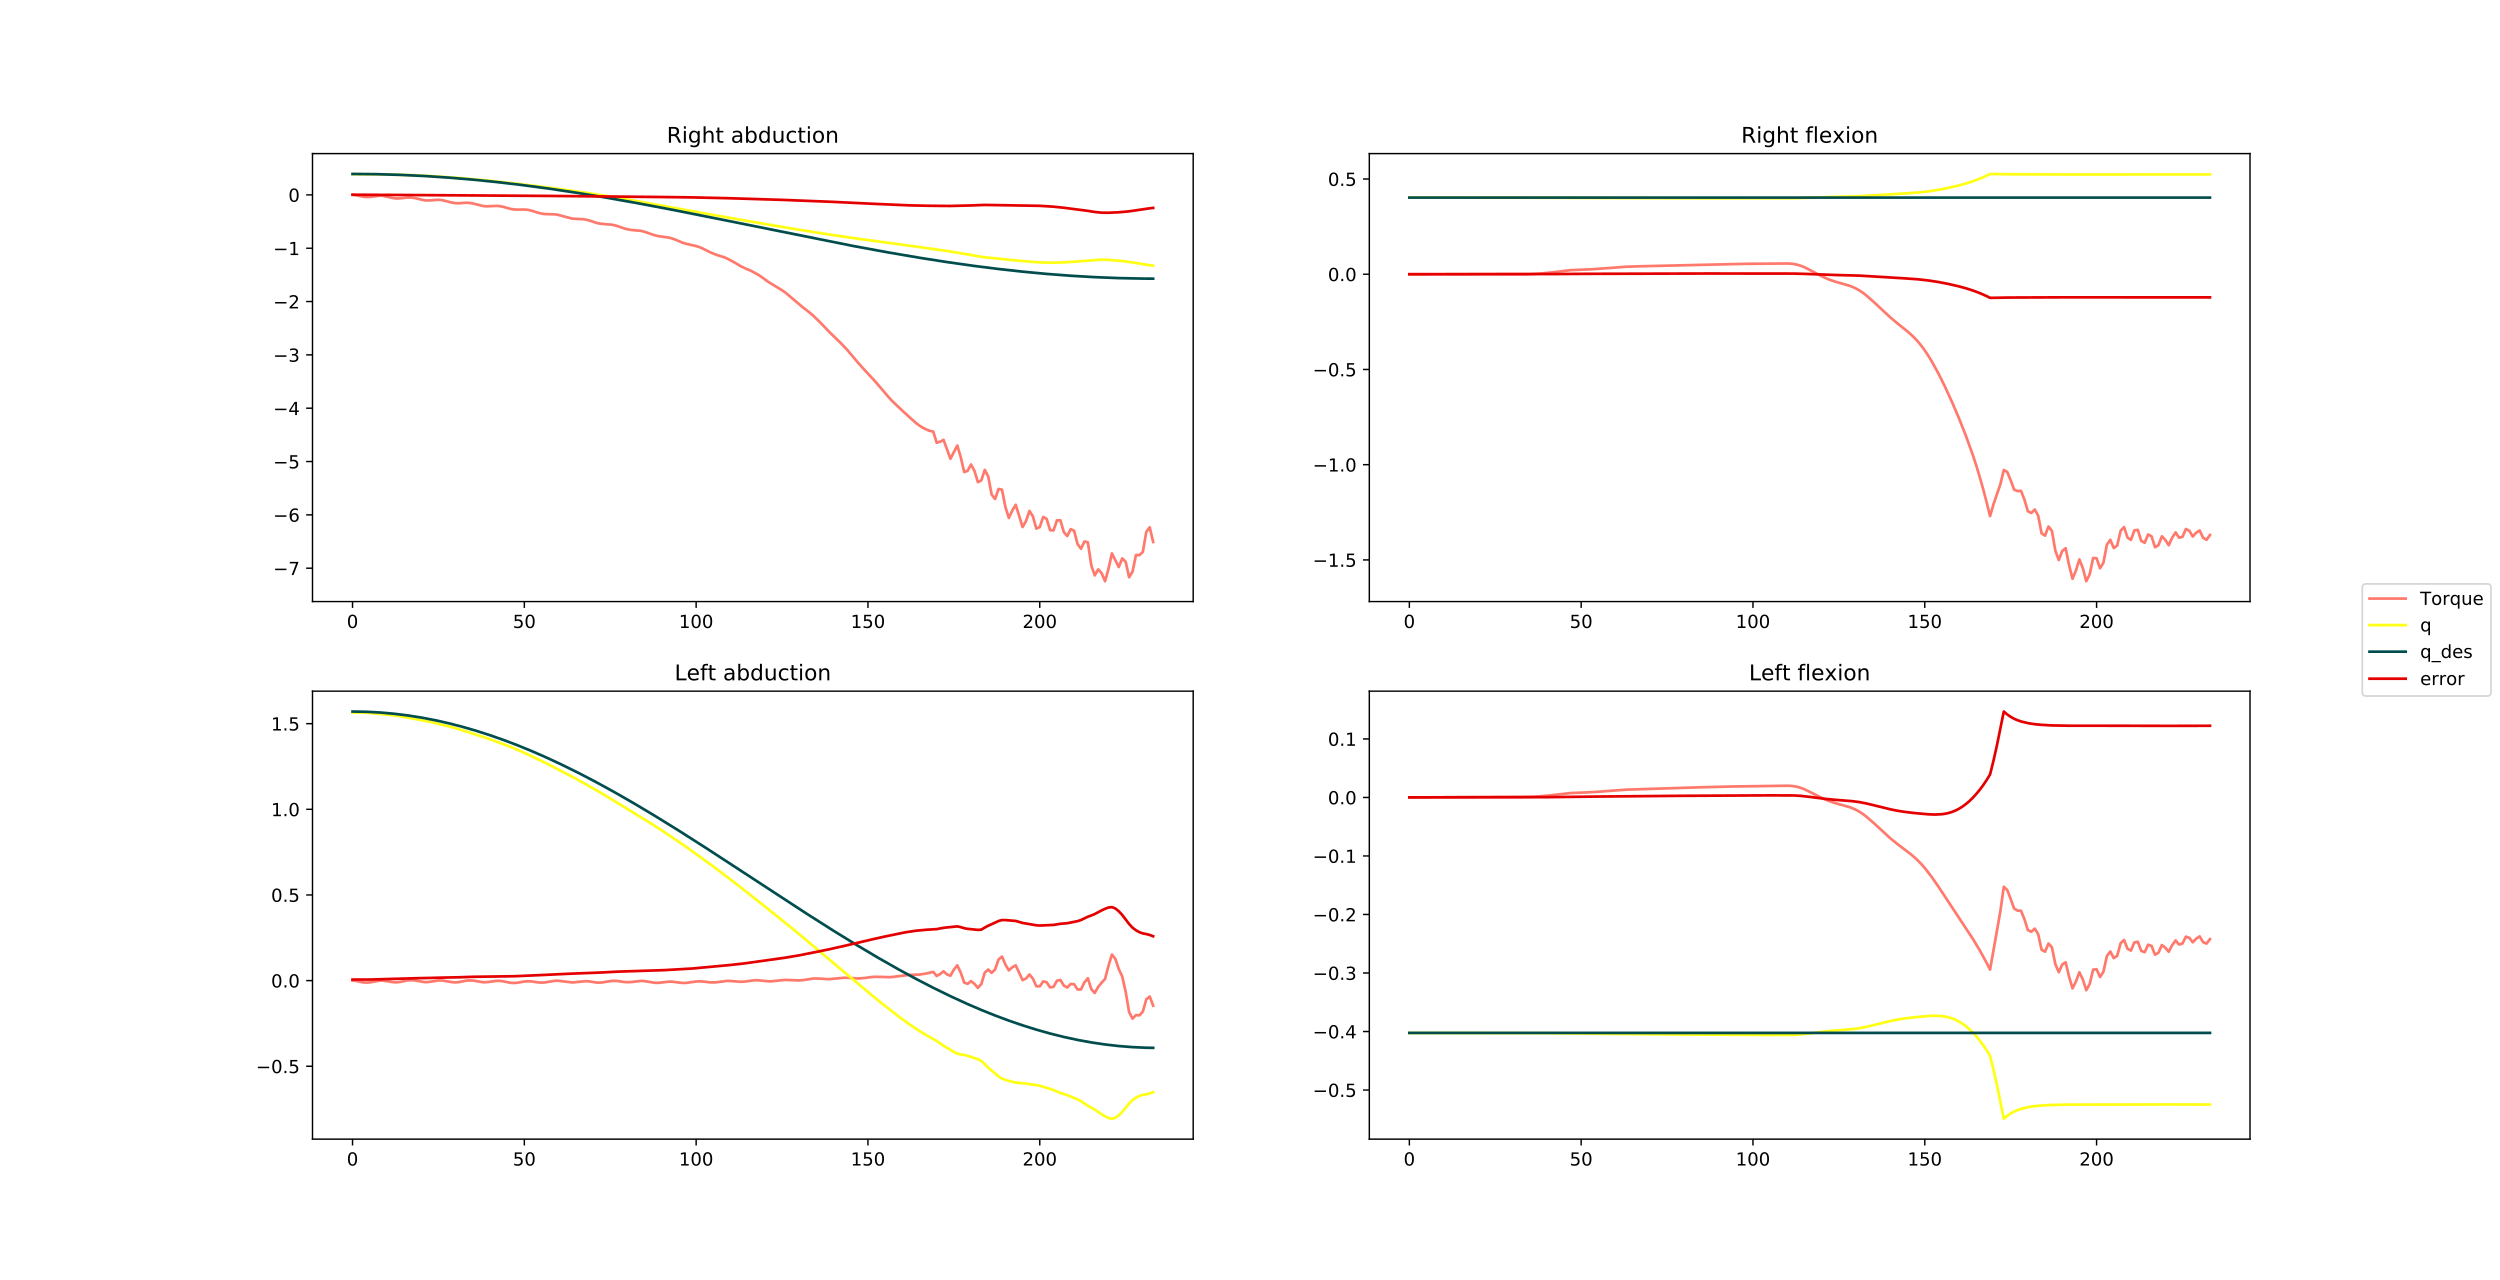 <?xml version="1.0" encoding="utf-8" standalone="no"?>
<!DOCTYPE svg PUBLIC "-//W3C//DTD SVG 1.1//EN"
  "http://www.w3.org/Graphics/SVG/1.1/DTD/svg11.dtd">
<!-- Created with matplotlib (https://matplotlib.org/) -->
<svg height="707.76pt" version="1.1" viewBox="0 0 1382.4 707.76" width="1382.4pt" xmlns="http://www.w3.org/2000/svg" xmlns:xlink="http://www.w3.org/1999/xlink">
 <defs>
  <style type="text/css">
*{stroke-linecap:butt;stroke-linejoin:round;}
  </style>
 </defs>
 <g id="figure_1">
  <g id="patch_1">
   <path d="M 0 707.76 
L 1382.4 707.76 
L 1382.4 0 
L 0 0 
z
" style="fill:#ffffff;"/>
  </g>
  <g id="axes_1">
   <g id="patch_2">
    <path d="M 172.8 332.647 
L 659.782 332.647 
L 659.782 84.931 
L 172.8 84.931 
z
" style="fill:#ffffff;"/>
   </g>
   <g id="matplotlib.axis_1">
    <g id="xtick_1">
     <g id="line2d_1">
      <defs>
       <path d="M 0 0 
L 0 3.5 
" id="m49ba26c863" style="stroke:#000000;stroke-width:0.8;"/>
      </defs>
      <g>
       <use style="stroke:#000000;stroke-width:0.8;" x="194.936" xlink:href="#m49ba26c863" y="332.647"/>
      </g>
     </g>
     <g id="text_1">
      <!-- 0 -->
      <defs>
       <path d="M 31.781 66.406 
Q 24.172 66.406 20.328 58.906 
Q 16.5 51.422 16.5 36.375 
Q 16.5 21.391 20.328 13.891 
Q 24.172 6.391 31.781 6.391 
Q 39.453 6.391 43.281 13.891 
Q 47.125 21.391 47.125 36.375 
Q 47.125 51.422 43.281 58.906 
Q 39.453 66.406 31.781 66.406 
z
M 31.781 74.219 
Q 44.047 74.219 50.516 64.516 
Q 56.984 54.828 56.984 36.375 
Q 56.984 17.969 50.516 8.266 
Q 44.047 -1.422 31.781 -1.422 
Q 19.531 -1.422 13.062 8.266 
Q 6.594 17.969 6.594 36.375 
Q 6.594 54.828 13.062 64.516 
Q 19.531 74.219 31.781 74.219 
z
" id="DejaVuSans-48"/>
      </defs>
      <g transform="translate(191.754 347.246)scale(0.1 -0.1)">
       <use xlink:href="#DejaVuSans-48"/>
      </g>
     </g>
    </g>
    <g id="xtick_2">
     <g id="line2d_2">
      <g>
       <use style="stroke:#000000;stroke-width:0.8;" x="289.938" xlink:href="#m49ba26c863" y="332.647"/>
      </g>
     </g>
     <g id="text_2">
      <!-- 50 -->
      <defs>
       <path d="M 10.797 72.906 
L 49.516 72.906 
L 49.516 64.594 
L 19.828 64.594 
L 19.828 46.734 
Q 21.969 47.469 24.109 47.828 
Q 26.266 48.188 28.422 48.188 
Q 40.625 48.188 47.75 41.5 
Q 54.891 34.812 54.891 23.391 
Q 54.891 11.625 47.562 5.094 
Q 40.234 -1.422 26.906 -1.422 
Q 22.312 -1.422 17.547 -0.641 
Q 12.797 0.141 7.719 1.703 
L 7.719 11.625 
Q 12.109 9.234 16.797 8.062 
Q 21.484 6.891 26.703 6.891 
Q 35.156 6.891 40.078 11.328 
Q 45.016 15.766 45.016 23.391 
Q 45.016 31 40.078 35.438 
Q 35.156 39.891 26.703 39.891 
Q 22.75 39.891 18.812 39.016 
Q 14.891 38.141 10.797 36.281 
z
" id="DejaVuSans-53"/>
      </defs>
      <g transform="translate(283.575 347.246)scale(0.1 -0.1)">
       <use xlink:href="#DejaVuSans-53"/>
       <use x="63.623" xlink:href="#DejaVuSans-48"/>
      </g>
     </g>
    </g>
    <g id="xtick_3">
     <g id="line2d_3">
      <g>
       <use style="stroke:#000000;stroke-width:0.8;" x="384.94" xlink:href="#m49ba26c863" y="332.647"/>
      </g>
     </g>
     <g id="text_3">
      <!-- 100 -->
      <defs>
       <path d="M 12.406 8.297 
L 28.516 8.297 
L 28.516 63.922 
L 10.984 60.406 
L 10.984 69.391 
L 28.422 72.906 
L 38.281 72.906 
L 38.281 8.297 
L 54.391 8.297 
L 54.391 0 
L 12.406 0 
z
" id="DejaVuSans-49"/>
      </defs>
      <g transform="translate(375.396 347.246)scale(0.1 -0.1)">
       <use xlink:href="#DejaVuSans-49"/>
       <use x="63.623" xlink:href="#DejaVuSans-48"/>
       <use x="127.246" xlink:href="#DejaVuSans-48"/>
      </g>
     </g>
    </g>
    <g id="xtick_4">
     <g id="line2d_4">
      <g>
       <use style="stroke:#000000;stroke-width:0.8;" x="479.942" xlink:href="#m49ba26c863" y="332.647"/>
      </g>
     </g>
     <g id="text_4">
      <!-- 150 -->
      <g transform="translate(470.399 347.246)scale(0.1 -0.1)">
       <use xlink:href="#DejaVuSans-49"/>
       <use x="63.623" xlink:href="#DejaVuSans-53"/>
       <use x="127.246" xlink:href="#DejaVuSans-48"/>
      </g>
     </g>
    </g>
    <g id="xtick_5">
     <g id="line2d_5">
      <g>
       <use style="stroke:#000000;stroke-width:0.8;" x="574.945" xlink:href="#m49ba26c863" y="332.647"/>
      </g>
     </g>
     <g id="text_5">
      <!-- 200 -->
      <defs>
       <path d="M 19.188 8.297 
L 53.609 8.297 
L 53.609 0 
L 7.328 0 
L 7.328 8.297 
Q 12.938 14.109 22.625 23.891 
Q 32.328 33.688 34.812 36.531 
Q 39.547 41.844 41.422 45.531 
Q 43.312 49.219 43.312 52.781 
Q 43.312 58.594 39.234 62.25 
Q 35.156 65.922 28.609 65.922 
Q 23.969 65.922 18.812 64.312 
Q 13.672 62.703 7.812 59.422 
L 7.812 69.391 
Q 13.766 71.781 18.938 73 
Q 24.125 74.219 28.422 74.219 
Q 39.75 74.219 46.484 68.547 
Q 53.219 62.891 53.219 53.422 
Q 53.219 48.922 51.531 44.891 
Q 49.859 40.875 45.406 35.406 
Q 44.188 33.984 37.641 27.219 
Q 31.109 20.453 19.188 8.297 
z
" id="DejaVuSans-50"/>
      </defs>
      <g transform="translate(565.401 347.246)scale(0.1 -0.1)">
       <use xlink:href="#DejaVuSans-50"/>
       <use x="63.623" xlink:href="#DejaVuSans-48"/>
       <use x="127.246" xlink:href="#DejaVuSans-48"/>
      </g>
     </g>
    </g>
   </g>
   <g id="matplotlib.axis_2">
    <g id="ytick_1">
     <g id="line2d_6">
      <defs>
       <path d="M 0 0 
L -3.5 0 
" id="m90ec82f0f9" style="stroke:#000000;stroke-width:0.8;"/>
      </defs>
      <g>
       <use style="stroke:#000000;stroke-width:0.8;" x="172.8" xlink:href="#m90ec82f0f9" y="314.191"/>
      </g>
     </g>
     <g id="text_6">
      <!-- −7 -->
      <defs>
       <path d="M 10.594 35.5 
L 73.188 35.5 
L 73.188 27.203 
L 10.594 27.203 
z
" id="DejaVuSans-8722"/>
       <path d="M 8.203 72.906 
L 55.078 72.906 
L 55.078 68.703 
L 28.609 0 
L 18.312 0 
L 43.219 64.594 
L 8.203 64.594 
z
" id="DejaVuSans-55"/>
      </defs>
      <g transform="translate(151.058 317.99)scale(0.1 -0.1)">
       <use xlink:href="#DejaVuSans-8722"/>
       <use x="83.789" xlink:href="#DejaVuSans-55"/>
      </g>
     </g>
    </g>
    <g id="ytick_2">
     <g id="line2d_7">
      <g>
       <use style="stroke:#000000;stroke-width:0.8;" x="172.8" xlink:href="#m90ec82f0f9" y="284.702"/>
      </g>
     </g>
     <g id="text_7">
      <!-- −6 -->
      <defs>
       <path d="M 33.016 40.375 
Q 26.375 40.375 22.484 35.828 
Q 18.609 31.297 18.609 23.391 
Q 18.609 15.531 22.484 10.953 
Q 26.375 6.391 33.016 6.391 
Q 39.656 6.391 43.531 10.953 
Q 47.406 15.531 47.406 23.391 
Q 47.406 31.297 43.531 35.828 
Q 39.656 40.375 33.016 40.375 
z
M 52.594 71.297 
L 52.594 62.312 
Q 48.875 64.062 45.094 64.984 
Q 41.312 65.922 37.594 65.922 
Q 27.828 65.922 22.672 59.328 
Q 17.531 52.734 16.797 39.406 
Q 19.672 43.656 24.016 45.922 
Q 28.375 48.188 33.594 48.188 
Q 44.578 48.188 50.953 41.516 
Q 57.328 34.859 57.328 23.391 
Q 57.328 12.156 50.688 5.359 
Q 44.047 -1.422 33.016 -1.422 
Q 20.359 -1.422 13.672 8.266 
Q 6.984 17.969 6.984 36.375 
Q 6.984 53.656 15.188 63.938 
Q 23.391 74.219 37.203 74.219 
Q 40.922 74.219 44.703 73.484 
Q 48.484 72.75 52.594 71.297 
z
" id="DejaVuSans-54"/>
      </defs>
      <g transform="translate(151.058 288.501)scale(0.1 -0.1)">
       <use xlink:href="#DejaVuSans-8722"/>
       <use x="83.789" xlink:href="#DejaVuSans-54"/>
      </g>
     </g>
    </g>
    <g id="ytick_3">
     <g id="line2d_8">
      <g>
       <use style="stroke:#000000;stroke-width:0.8;" x="172.8" xlink:href="#m90ec82f0f9" y="255.214"/>
      </g>
     </g>
     <g id="text_8">
      <!-- −5 -->
      <g transform="translate(151.058 259.013)scale(0.1 -0.1)">
       <use xlink:href="#DejaVuSans-8722"/>
       <use x="83.789" xlink:href="#DejaVuSans-53"/>
      </g>
     </g>
    </g>
    <g id="ytick_4">
     <g id="line2d_9">
      <g>
       <use style="stroke:#000000;stroke-width:0.8;" x="172.8" xlink:href="#m90ec82f0f9" y="225.725"/>
      </g>
     </g>
     <g id="text_9">
      <!-- −4 -->
      <defs>
       <path d="M 37.797 64.312 
L 12.891 25.391 
L 37.797 25.391 
z
M 35.203 72.906 
L 47.609 72.906 
L 47.609 25.391 
L 58.016 25.391 
L 58.016 17.188 
L 47.609 17.188 
L 47.609 0 
L 37.797 0 
L 37.797 17.188 
L 4.891 17.188 
L 4.891 26.703 
z
" id="DejaVuSans-52"/>
      </defs>
      <g transform="translate(151.058 229.524)scale(0.1 -0.1)">
       <use xlink:href="#DejaVuSans-8722"/>
       <use x="83.789" xlink:href="#DejaVuSans-52"/>
      </g>
     </g>
    </g>
    <g id="ytick_5">
     <g id="line2d_10">
      <g>
       <use style="stroke:#000000;stroke-width:0.8;" x="172.8" xlink:href="#m90ec82f0f9" y="196.237"/>
      </g>
     </g>
     <g id="text_10">
      <!-- −3 -->
      <defs>
       <path d="M 40.578 39.312 
Q 47.656 37.797 51.625 33 
Q 55.609 28.219 55.609 21.188 
Q 55.609 10.406 48.188 4.484 
Q 40.766 -1.422 27.094 -1.422 
Q 22.516 -1.422 17.656 -0.516 
Q 12.797 0.391 7.625 2.203 
L 7.625 11.719 
Q 11.719 9.328 16.594 8.109 
Q 21.484 6.891 26.812 6.891 
Q 36.078 6.891 40.938 10.547 
Q 45.797 14.203 45.797 21.188 
Q 45.797 27.641 41.281 31.266 
Q 36.766 34.906 28.719 34.906 
L 20.219 34.906 
L 20.219 43.016 
L 29.109 43.016 
Q 36.375 43.016 40.234 45.922 
Q 44.094 48.828 44.094 54.297 
Q 44.094 59.906 40.109 62.906 
Q 36.141 65.922 28.719 65.922 
Q 24.656 65.922 20.016 65.031 
Q 15.375 64.156 9.812 62.312 
L 9.812 71.094 
Q 15.438 72.656 20.344 73.438 
Q 25.25 74.219 29.594 74.219 
Q 40.828 74.219 47.359 69.109 
Q 53.906 64.016 53.906 55.328 
Q 53.906 49.266 50.438 45.094 
Q 46.969 40.922 40.578 39.312 
z
" id="DejaVuSans-51"/>
      </defs>
      <g transform="translate(151.058 200.036)scale(0.1 -0.1)">
       <use xlink:href="#DejaVuSans-8722"/>
       <use x="83.789" xlink:href="#DejaVuSans-51"/>
      </g>
     </g>
    </g>
    <g id="ytick_6">
     <g id="line2d_11">
      <g>
       <use style="stroke:#000000;stroke-width:0.8;" x="172.8" xlink:href="#m90ec82f0f9" y="166.748"/>
      </g>
     </g>
     <g id="text_11">
      <!-- −2 -->
      <g transform="translate(151.058 170.547)scale(0.1 -0.1)">
       <use xlink:href="#DejaVuSans-8722"/>
       <use x="83.789" xlink:href="#DejaVuSans-50"/>
      </g>
     </g>
    </g>
    <g id="ytick_7">
     <g id="line2d_12">
      <g>
       <use style="stroke:#000000;stroke-width:0.8;" x="172.8" xlink:href="#m90ec82f0f9" y="137.26"/>
      </g>
     </g>
     <g id="text_12">
      <!-- −1 -->
      <g transform="translate(151.058 141.059)scale(0.1 -0.1)">
       <use xlink:href="#DejaVuSans-8722"/>
       <use x="83.789" xlink:href="#DejaVuSans-49"/>
      </g>
     </g>
    </g>
    <g id="ytick_8">
     <g id="line2d_13">
      <g>
       <use style="stroke:#000000;stroke-width:0.8;" x="172.8" xlink:href="#m90ec82f0f9" y="107.771"/>
      </g>
     </g>
     <g id="text_13">
      <!-- 0 -->
      <g transform="translate(159.438 111.57)scale(0.1 -0.1)">
       <use xlink:href="#DejaVuSans-48"/>
      </g>
     </g>
    </g>
   </g>
   <g id="line2d_14">
    <path clip-path="url(#pdc0c1f0d9a)" d="M 194.936 107.71 
L 196.836 107.945 
L 200.636 108.725 
L 202.536 108.93 
L 204.436 108.896 
L 210.136 108.193 
L 212.036 108.344 
L 215.836 109.18 
L 217.736 109.596 
L 219.636 109.771 
L 221.536 109.659 
L 225.336 109.236 
L 227.236 109.234 
L 229.136 109.479 
L 234.837 110.786 
L 236.737 110.864 
L 242.437 110.47 
L 244.337 110.624 
L 248.137 111.576 
L 250.037 112.038 
L 251.937 112.337 
L 253.837 112.394 
L 257.637 112.118 
L 259.537 112.192 
L 261.437 112.495 
L 267.137 113.931 
L 269.037 114.085 
L 274.737 113.859 
L 276.638 114.02 
L 278.538 114.431 
L 282.338 115.518 
L 284.238 115.81 
L 286.138 115.91 
L 289.938 115.865 
L 291.838 116.013 
L 293.738 116.449 
L 297.538 117.64 
L 299.438 118.099 
L 301.338 118.364 
L 307.038 118.528 
L 308.938 118.901 
L 316.538 120.927 
L 322.239 121.184 
L 324.139 121.475 
L 326.039 121.968 
L 329.839 123.252 
L 331.739 123.663 
L 335.539 124.027 
L 337.439 124.16 
L 339.339 124.425 
L 341.239 124.944 
L 345.039 126.27 
L 346.939 126.78 
L 348.839 127.132 
L 354.539 127.68 
L 356.439 128.186 
L 362.14 130.131 
L 364.04 130.575 
L 369.74 131.356 
L 371.64 131.863 
L 373.54 132.544 
L 377.34 134.165 
L 379.24 134.756 
L 384.94 136.076 
L 386.84 136.669 
L 388.74 137.512 
L 392.54 139.429 
L 396.34 140.978 
L 400.141 142.159 
L 402.041 142.929 
L 405.841 144.987 
L 409.641 147.207 
L 411.541 148.152 
L 415.341 149.782 
L 419.141 151.851 
L 421.041 153.109 
L 424.841 155.874 
L 430.541 159.357 
L 432.441 160.517 
L 434.341 161.825 
L 438.141 165.042 
L 443.842 169.88 
L 447.642 172.797 
L 449.542 174.429 
L 453.342 178.088 
L 459.042 184.032 
L 464.742 189.53 
L 468.542 193.56 
L 474.242 200.317 
L 478.042 204.567 
L 483.743 210.678 
L 491.343 219.583 
L 493.243 221.652 
L 498.943 227.088 
L 504.643 232.262 
L 506.543 233.943 
L 508.443 235.378 
L 510.343 236.531 
L 512.243 237.492 
L 514.143 238.23 
L 516.043 238.672 
L 517.943 244.784 
L 519.843 244.28 
L 521.743 243.214 
L 525.544 253.681 
L 529.344 246.36 
L 531.244 252.737 
L 533.144 261.015 
L 535.044 260.381 
L 536.944 256.835 
L 538.844 260.418 
L 540.744 266.62 
L 542.644 265.599 
L 544.544 259.84 
L 546.444 263.473 
L 548.344 273.495 
L 550.244 275.927 
L 552.144 270.398 
L 554.044 270.733 
L 555.944 280.347 
L 557.844 286.394 
L 559.744 282.319 
L 561.644 279.122 
L 565.445 291.423 
L 567.345 288.109 
L 569.245 282.512 
L 571.145 285.532 
L 573.045 292.312 
L 574.945 291.436 
L 576.845 285.865 
L 578.745 286.917 
L 580.645 293.125 
L 582.545 293.326 
L 584.445 287.752 
L 586.345 287.707 
L 588.245 294.214 
L 590.145 296.399 
L 592.045 292.585 
L 593.945 293.493 
L 595.845 300.818 
L 597.745 303.455 
L 599.645 299.407 
L 601.545 299.88 
L 603.445 312.632 
L 605.345 318.174 
L 607.246 314.841 
L 609.146 316.94 
L 611.046 321.387 
L 612.946 314.53 
L 614.846 305.999 
L 618.646 313.545 
L 620.546 308.78 
L 622.446 310.646 
L 624.346 319.192 
L 626.246 316.08 
L 628.146 306.911 
L 630.046 306.957 
L 631.946 305.17 
L 633.846 294.121 
L 635.746 291.58 
L 637.646 299.668 
L 637.646 299.668 
" style="fill:none;stroke:#ff796c;stroke-linecap:square;stroke-width:1.5;"/>
   </g>
   <g id="line2d_15">
    <path clip-path="url(#pdc0c1f0d9a)" d="M 194.936 96.294 
L 208.236 96.38 
L 223.436 96.727 
L 238.637 97.399 
L 253.837 98.413 
L 269.037 99.772 
L 286.138 101.618 
L 305.138 103.951 
L 322.239 106.338 
L 337.439 108.708 
L 354.539 111.64 
L 384.94 117.173 
L 415.341 122.559 
L 438.141 126.443 
L 459.042 129.78 
L 474.242 131.994 
L 495.143 134.794 
L 512.243 137.159 
L 519.843 138.26 
L 525.544 139.079 
L 538.844 141.33 
L 542.644 142.057 
L 559.744 143.831 
L 571.145 144.848 
L 576.845 145.163 
L 582.545 145.262 
L 588.245 145.098 
L 595.845 144.588 
L 603.445 143.996 
L 607.246 143.669 
L 611.046 143.632 
L 614.846 143.837 
L 620.546 144.366 
L 626.246 145.121 
L 635.746 146.668 
L 637.646 146.887 
L 637.646 146.887 
" style="fill:none;stroke:#ffff14;stroke-linecap:square;stroke-width:1.5;"/>
   </g>
   <g id="line2d_16">
    <path clip-path="url(#pdc0c1f0d9a)" d="M 194.936 96.191 
L 208.236 96.319 
L 221.536 96.701 
L 234.837 97.334 
L 248.137 98.213 
L 261.437 99.329 
L 274.737 100.673 
L 288.038 102.233 
L 303.238 104.262 
L 318.439 106.532 
L 333.639 109.017 
L 350.739 112.033 
L 369.74 115.606 
L 394.44 120.497 
L 472.342 136.13 
L 491.343 139.616 
L 508.443 142.533 
L 523.644 144.914 
L 538.844 147.067 
L 552.144 148.744 
L 565.445 150.213 
L 578.745 151.461 
L 592.045 152.476 
L 605.345 153.25 
L 618.646 153.776 
L 631.946 154.05 
L 637.646 154.089 
L 637.646 154.089 
" style="fill:none;stroke:#014d4e;stroke-linecap:square;stroke-width:1.5;"/>
   </g>
   <g id="line2d_17">
    <path clip-path="url(#pdc0c1f0d9a)" d="M 194.936 107.668 
L 223.436 107.82 
L 305.138 108.354 
L 365.94 108.948 
L 383.04 109.158 
L 402.041 109.582 
L 432.441 110.521 
L 459.042 111.56 
L 485.643 112.819 
L 502.743 113.554 
L 512.243 113.76 
L 519.843 113.85 
L 525.544 113.888 
L 536.944 113.603 
L 544.544 113.315 
L 574.945 113.815 
L 582.545 114.284 
L 588.245 114.883 
L 601.545 116.599 
L 605.345 117.219 
L 609.146 117.585 
L 612.946 117.641 
L 618.646 117.376 
L 624.346 116.86 
L 630.046 116.029 
L 635.746 115.184 
L 637.646 114.973 
L 637.646 114.973 
" style="fill:none;stroke:#e50000;stroke-linecap:square;stroke-width:1.5;"/>
   </g>
   <g id="patch_3">
    <path d="M 172.8 332.647 
L 172.8 84.931 
" style="fill:none;stroke:#000000;stroke-linecap:square;stroke-linejoin:miter;stroke-width:0.8;"/>
   </g>
   <g id="patch_4">
    <path d="M 659.782 332.647 
L 659.782 84.931 
" style="fill:none;stroke:#000000;stroke-linecap:square;stroke-linejoin:miter;stroke-width:0.8;"/>
   </g>
   <g id="patch_5">
    <path d="M 172.8 332.647 
L 659.782 332.647 
" style="fill:none;stroke:#000000;stroke-linecap:square;stroke-linejoin:miter;stroke-width:0.8;"/>
   </g>
   <g id="patch_6">
    <path d="M 172.8 84.931 
L 659.782 84.931 
" style="fill:none;stroke:#000000;stroke-linecap:square;stroke-linejoin:miter;stroke-width:0.8;"/>
   </g>
   <g id="text_14">
    <!-- Right abduction -->
    <defs>
     <path d="M 44.391 34.188 
Q 47.562 33.109 50.562 29.594 
Q 53.562 26.078 56.594 19.922 
L 66.609 0 
L 56 0 
L 46.688 18.703 
Q 43.062 26.031 39.672 28.422 
Q 36.281 30.812 30.422 30.812 
L 19.672 30.812 
L 19.672 0 
L 9.812 0 
L 9.812 72.906 
L 32.078 72.906 
Q 44.578 72.906 50.734 67.672 
Q 56.891 62.453 56.891 51.906 
Q 56.891 45.016 53.688 40.469 
Q 50.484 35.938 44.391 34.188 
z
M 19.672 64.797 
L 19.672 38.922 
L 32.078 38.922 
Q 39.203 38.922 42.844 42.219 
Q 46.484 45.516 46.484 51.906 
Q 46.484 58.297 42.844 61.547 
Q 39.203 64.797 32.078 64.797 
z
" id="DejaVuSans-82"/>
     <path d="M 9.422 54.688 
L 18.406 54.688 
L 18.406 0 
L 9.422 0 
z
M 9.422 75.984 
L 18.406 75.984 
L 18.406 64.594 
L 9.422 64.594 
z
" id="DejaVuSans-105"/>
     <path d="M 45.406 27.984 
Q 45.406 37.75 41.375 43.109 
Q 37.359 48.484 30.078 48.484 
Q 22.859 48.484 18.828 43.109 
Q 14.797 37.75 14.797 27.984 
Q 14.797 18.266 18.828 12.891 
Q 22.859 7.516 30.078 7.516 
Q 37.359 7.516 41.375 12.891 
Q 45.406 18.266 45.406 27.984 
z
M 54.391 6.781 
Q 54.391 -7.172 48.188 -13.984 
Q 42 -20.797 29.203 -20.797 
Q 24.469 -20.797 20.266 -20.094 
Q 16.062 -19.391 12.109 -17.922 
L 12.109 -9.188 
Q 16.062 -11.328 19.922 -12.344 
Q 23.781 -13.375 27.781 -13.375 
Q 36.625 -13.375 41.016 -8.766 
Q 45.406 -4.156 45.406 5.172 
L 45.406 9.625 
Q 42.625 4.781 38.281 2.391 
Q 33.938 0 27.875 0 
Q 17.828 0 11.672 7.656 
Q 5.516 15.328 5.516 27.984 
Q 5.516 40.672 11.672 48.328 
Q 17.828 56 27.875 56 
Q 33.938 56 38.281 53.609 
Q 42.625 51.219 45.406 46.391 
L 45.406 54.688 
L 54.391 54.688 
z
" id="DejaVuSans-103"/>
     <path d="M 54.891 33.016 
L 54.891 0 
L 45.906 0 
L 45.906 32.719 
Q 45.906 40.484 42.875 44.328 
Q 39.844 48.188 33.797 48.188 
Q 26.516 48.188 22.312 43.547 
Q 18.109 38.922 18.109 30.906 
L 18.109 0 
L 9.078 0 
L 9.078 75.984 
L 18.109 75.984 
L 18.109 46.188 
Q 21.344 51.125 25.703 53.562 
Q 30.078 56 35.797 56 
Q 45.219 56 50.047 50.172 
Q 54.891 44.344 54.891 33.016 
z
" id="DejaVuSans-104"/>
     <path d="M 18.312 70.219 
L 18.312 54.688 
L 36.812 54.688 
L 36.812 47.703 
L 18.312 47.703 
L 18.312 18.016 
Q 18.312 11.328 20.141 9.422 
Q 21.969 7.516 27.594 7.516 
L 36.812 7.516 
L 36.812 0 
L 27.594 0 
Q 17.188 0 13.234 3.875 
Q 9.281 7.766 9.281 18.016 
L 9.281 47.703 
L 2.688 47.703 
L 2.688 54.688 
L 9.281 54.688 
L 9.281 70.219 
z
" id="DejaVuSans-116"/>
     <path id="DejaVuSans-32"/>
     <path d="M 34.281 27.484 
Q 23.391 27.484 19.188 25 
Q 14.984 22.516 14.984 16.5 
Q 14.984 11.719 18.141 8.906 
Q 21.297 6.109 26.703 6.109 
Q 34.188 6.109 38.703 11.406 
Q 43.219 16.703 43.219 25.484 
L 43.219 27.484 
z
M 52.203 31.203 
L 52.203 0 
L 43.219 0 
L 43.219 8.297 
Q 40.141 3.328 35.547 0.953 
Q 30.953 -1.422 24.312 -1.422 
Q 15.922 -1.422 10.953 3.297 
Q 6 8.016 6 15.922 
Q 6 25.141 12.172 29.828 
Q 18.359 34.516 30.609 34.516 
L 43.219 34.516 
L 43.219 35.406 
Q 43.219 41.609 39.141 45 
Q 35.062 48.391 27.688 48.391 
Q 23 48.391 18.547 47.266 
Q 14.109 46.141 10.016 43.891 
L 10.016 52.203 
Q 14.938 54.109 19.578 55.047 
Q 24.219 56 28.609 56 
Q 40.484 56 46.344 49.844 
Q 52.203 43.703 52.203 31.203 
z
" id="DejaVuSans-97"/>
     <path d="M 48.688 27.297 
Q 48.688 37.203 44.609 42.844 
Q 40.531 48.484 33.406 48.484 
Q 26.266 48.484 22.188 42.844 
Q 18.109 37.203 18.109 27.297 
Q 18.109 17.391 22.188 11.75 
Q 26.266 6.109 33.406 6.109 
Q 40.531 6.109 44.609 11.75 
Q 48.688 17.391 48.688 27.297 
z
M 18.109 46.391 
Q 20.953 51.266 25.266 53.625 
Q 29.594 56 35.594 56 
Q 45.562 56 51.781 48.094 
Q 58.016 40.188 58.016 27.297 
Q 58.016 14.406 51.781 6.484 
Q 45.562 -1.422 35.594 -1.422 
Q 29.594 -1.422 25.266 0.953 
Q 20.953 3.328 18.109 8.203 
L 18.109 0 
L 9.078 0 
L 9.078 75.984 
L 18.109 75.984 
z
" id="DejaVuSans-98"/>
     <path d="M 45.406 46.391 
L 45.406 75.984 
L 54.391 75.984 
L 54.391 0 
L 45.406 0 
L 45.406 8.203 
Q 42.578 3.328 38.25 0.953 
Q 33.938 -1.422 27.875 -1.422 
Q 17.969 -1.422 11.734 6.484 
Q 5.516 14.406 5.516 27.297 
Q 5.516 40.188 11.734 48.094 
Q 17.969 56 27.875 56 
Q 33.938 56 38.25 53.625 
Q 42.578 51.266 45.406 46.391 
z
M 14.797 27.297 
Q 14.797 17.391 18.875 11.75 
Q 22.953 6.109 30.078 6.109 
Q 37.203 6.109 41.297 11.75 
Q 45.406 17.391 45.406 27.297 
Q 45.406 37.203 41.297 42.844 
Q 37.203 48.484 30.078 48.484 
Q 22.953 48.484 18.875 42.844 
Q 14.797 37.203 14.797 27.297 
z
" id="DejaVuSans-100"/>
     <path d="M 8.5 21.578 
L 8.5 54.688 
L 17.484 54.688 
L 17.484 21.922 
Q 17.484 14.156 20.5 10.266 
Q 23.531 6.391 29.594 6.391 
Q 36.859 6.391 41.078 11.031 
Q 45.312 15.672 45.312 23.688 
L 45.312 54.688 
L 54.297 54.688 
L 54.297 0 
L 45.312 0 
L 45.312 8.406 
Q 42.047 3.422 37.719 1 
Q 33.406 -1.422 27.688 -1.422 
Q 18.266 -1.422 13.375 4.438 
Q 8.5 10.297 8.5 21.578 
z
M 31.109 56 
z
" id="DejaVuSans-117"/>
     <path d="M 48.781 52.594 
L 48.781 44.188 
Q 44.969 46.297 41.141 47.344 
Q 37.312 48.391 33.406 48.391 
Q 24.656 48.391 19.812 42.844 
Q 14.984 37.312 14.984 27.297 
Q 14.984 17.281 19.812 11.734 
Q 24.656 6.203 33.406 6.203 
Q 37.312 6.203 41.141 7.25 
Q 44.969 8.297 48.781 10.406 
L 48.781 2.094 
Q 45.016 0.344 40.984 -0.531 
Q 36.969 -1.422 32.422 -1.422 
Q 20.062 -1.422 12.781 6.344 
Q 5.516 14.109 5.516 27.297 
Q 5.516 40.672 12.859 48.328 
Q 20.219 56 33.016 56 
Q 37.156 56 41.109 55.141 
Q 45.062 54.297 48.781 52.594 
z
" id="DejaVuSans-99"/>
     <path d="M 30.609 48.391 
Q 23.391 48.391 19.188 42.75 
Q 14.984 37.109 14.984 27.297 
Q 14.984 17.484 19.156 11.844 
Q 23.344 6.203 30.609 6.203 
Q 37.797 6.203 41.984 11.859 
Q 46.188 17.531 46.188 27.297 
Q 46.188 37.016 41.984 42.703 
Q 37.797 48.391 30.609 48.391 
z
M 30.609 56 
Q 42.328 56 49.016 48.375 
Q 55.719 40.766 55.719 27.297 
Q 55.719 13.875 49.016 6.219 
Q 42.328 -1.422 30.609 -1.422 
Q 18.844 -1.422 12.172 6.219 
Q 5.516 13.875 5.516 27.297 
Q 5.516 40.766 12.172 48.375 
Q 18.844 56 30.609 56 
z
" id="DejaVuSans-111"/>
     <path d="M 54.891 33.016 
L 54.891 0 
L 45.906 0 
L 45.906 32.719 
Q 45.906 40.484 42.875 44.328 
Q 39.844 48.188 33.797 48.188 
Q 26.516 48.188 22.312 43.547 
Q 18.109 38.922 18.109 30.906 
L 18.109 0 
L 9.078 0 
L 9.078 54.688 
L 18.109 54.688 
L 18.109 46.188 
Q 21.344 51.125 25.703 53.562 
Q 30.078 56 35.797 56 
Q 45.219 56 50.047 50.172 
Q 54.891 44.344 54.891 33.016 
z
" id="DejaVuSans-110"/>
    </defs>
    <g transform="translate(368.695 78.931)scale(0.12 -0.12)">
     <use xlink:href="#DejaVuSans-82"/>
     <use x="69.482" xlink:href="#DejaVuSans-105"/>
     <use x="97.266" xlink:href="#DejaVuSans-103"/>
     <use x="160.742" xlink:href="#DejaVuSans-104"/>
     <use x="224.121" xlink:href="#DejaVuSans-116"/>
     <use x="263.33" xlink:href="#DejaVuSans-32"/>
     <use x="295.117" xlink:href="#DejaVuSans-97"/>
     <use x="356.396" xlink:href="#DejaVuSans-98"/>
     <use x="419.873" xlink:href="#DejaVuSans-100"/>
     <use x="483.35" xlink:href="#DejaVuSans-117"/>
     <use x="546.729" xlink:href="#DejaVuSans-99"/>
     <use x="601.709" xlink:href="#DejaVuSans-116"/>
     <use x="640.918" xlink:href="#DejaVuSans-105"/>
     <use x="668.701" xlink:href="#DejaVuSans-111"/>
     <use x="729.883" xlink:href="#DejaVuSans-110"/>
    </g>
   </g>
  </g>
  <g id="axes_2">
   <g id="patch_7">
    <path d="M 757.178 332.647 
L 1244.16 332.647 
L 1244.16 84.931 
L 757.178 84.931 
z
" style="fill:#ffffff;"/>
   </g>
   <g id="matplotlib.axis_3">
    <g id="xtick_6">
     <g id="line2d_18">
      <g>
       <use style="stroke:#000000;stroke-width:0.8;" x="779.314" xlink:href="#m49ba26c863" y="332.647"/>
      </g>
     </g>
     <g id="text_15">
      <!-- 0 -->
      <g transform="translate(776.132 347.246)scale(0.1 -0.1)">
       <use xlink:href="#DejaVuSans-48"/>
      </g>
     </g>
    </g>
    <g id="xtick_7">
     <g id="line2d_19">
      <g>
       <use style="stroke:#000000;stroke-width:0.8;" x="874.316" xlink:href="#m49ba26c863" y="332.647"/>
      </g>
     </g>
     <g id="text_16">
      <!-- 50 -->
      <g transform="translate(867.954 347.246)scale(0.1 -0.1)">
       <use xlink:href="#DejaVuSans-53"/>
       <use x="63.623" xlink:href="#DejaVuSans-48"/>
      </g>
     </g>
    </g>
    <g id="xtick_8">
     <g id="line2d_20">
      <g>
       <use style="stroke:#000000;stroke-width:0.8;" x="969.318" xlink:href="#m49ba26c863" y="332.647"/>
      </g>
     </g>
     <g id="text_17">
      <!-- 100 -->
      <g transform="translate(959.775 347.246)scale(0.1 -0.1)">
       <use xlink:href="#DejaVuSans-49"/>
       <use x="63.623" xlink:href="#DejaVuSans-48"/>
       <use x="127.246" xlink:href="#DejaVuSans-48"/>
      </g>
     </g>
    </g>
    <g id="xtick_9">
     <g id="line2d_21">
      <g>
       <use style="stroke:#000000;stroke-width:0.8;" x="1064.321" xlink:href="#m49ba26c863" y="332.647"/>
      </g>
     </g>
     <g id="text_18">
      <!-- 150 -->
      <g transform="translate(1054.777 347.246)scale(0.1 -0.1)">
       <use xlink:href="#DejaVuSans-49"/>
       <use x="63.623" xlink:href="#DejaVuSans-53"/>
       <use x="127.246" xlink:href="#DejaVuSans-48"/>
      </g>
     </g>
    </g>
    <g id="xtick_10">
     <g id="line2d_22">
      <g>
       <use style="stroke:#000000;stroke-width:0.8;" x="1159.323" xlink:href="#m49ba26c863" y="332.647"/>
      </g>
     </g>
     <g id="text_19">
      <!-- 200 -->
      <g transform="translate(1149.779 347.246)scale(0.1 -0.1)">
       <use xlink:href="#DejaVuSans-50"/>
       <use x="63.623" xlink:href="#DejaVuSans-48"/>
       <use x="127.246" xlink:href="#DejaVuSans-48"/>
      </g>
     </g>
    </g>
   </g>
   <g id="matplotlib.axis_4">
    <g id="ytick_9">
     <g id="line2d_23">
      <g>
       <use style="stroke:#000000;stroke-width:0.8;" x="757.178" xlink:href="#m90ec82f0f9" y="309.613"/>
      </g>
     </g>
     <g id="text_20">
      <!-- −1.5 -->
      <defs>
       <path d="M 10.688 12.406 
L 21 12.406 
L 21 0 
L 10.688 0 
z
" id="DejaVuSans-46"/>
      </defs>
      <g transform="translate(725.895 313.412)scale(0.1 -0.1)">
       <use xlink:href="#DejaVuSans-8722"/>
       <use x="83.789" xlink:href="#DejaVuSans-49"/>
       <use x="147.412" xlink:href="#DejaVuSans-46"/>
       <use x="179.199" xlink:href="#DejaVuSans-53"/>
      </g>
     </g>
    </g>
    <g id="ytick_10">
     <g id="line2d_24">
      <g>
       <use style="stroke:#000000;stroke-width:0.8;" x="757.178" xlink:href="#m90ec82f0f9" y="256.954"/>
      </g>
     </g>
     <g id="text_21">
      <!-- −1.0 -->
      <g transform="translate(725.895 260.753)scale(0.1 -0.1)">
       <use xlink:href="#DejaVuSans-8722"/>
       <use x="83.789" xlink:href="#DejaVuSans-49"/>
       <use x="147.412" xlink:href="#DejaVuSans-46"/>
       <use x="179.199" xlink:href="#DejaVuSans-48"/>
      </g>
     </g>
    </g>
    <g id="ytick_11">
     <g id="line2d_25">
      <g>
       <use style="stroke:#000000;stroke-width:0.8;" x="757.178" xlink:href="#m90ec82f0f9" y="204.295"/>
      </g>
     </g>
     <g id="text_22">
      <!-- −0.5 -->
      <g transform="translate(725.895 208.094)scale(0.1 -0.1)">
       <use xlink:href="#DejaVuSans-8722"/>
       <use x="83.789" xlink:href="#DejaVuSans-48"/>
       <use x="147.412" xlink:href="#DejaVuSans-46"/>
       <use x="179.199" xlink:href="#DejaVuSans-53"/>
      </g>
     </g>
    </g>
    <g id="ytick_12">
     <g id="line2d_26">
      <g>
       <use style="stroke:#000000;stroke-width:0.8;" x="757.178" xlink:href="#m90ec82f0f9" y="151.636"/>
      </g>
     </g>
     <g id="text_23">
      <!-- 0.0 -->
      <g transform="translate(734.275 155.435)scale(0.1 -0.1)">
       <use xlink:href="#DejaVuSans-48"/>
       <use x="63.623" xlink:href="#DejaVuSans-46"/>
       <use x="95.41" xlink:href="#DejaVuSans-48"/>
      </g>
     </g>
    </g>
    <g id="ytick_13">
     <g id="line2d_27">
      <g>
       <use style="stroke:#000000;stroke-width:0.8;" x="757.178" xlink:href="#m90ec82f0f9" y="98.977"/>
      </g>
     </g>
     <g id="text_24">
      <!-- 0.5 -->
      <g transform="translate(734.275 102.776)scale(0.1 -0.1)">
       <use xlink:href="#DejaVuSans-48"/>
       <use x="63.623" xlink:href="#DejaVuSans-46"/>
       <use x="95.41" xlink:href="#DejaVuSans-53"/>
      </g>
     </g>
    </g>
   </g>
   <g id="line2d_28">
    <path clip-path="url(#p8a5458ea98)" d="M 779.314 151.637 
L 845.815 151.593 
L 851.515 151.287 
L 857.216 150.723 
L 868.616 149.368 
L 874.316 149.145 
L 880.016 148.89 
L 891.416 148.088 
L 899.017 147.486 
L 908.517 147.207 
L 965.518 145.88 
L 988.319 145.71 
L 990.219 145.796 
L 992.119 146.021 
L 994.019 146.425 
L 995.919 147.023 
L 997.819 147.801 
L 1001.619 149.734 
L 1007.319 152.777 
L 1011.119 154.467 
L 1014.919 155.784 
L 1022.52 157.955 
L 1024.42 158.668 
L 1026.32 159.55 
L 1028.22 160.629 
L 1030.12 161.91 
L 1032.02 163.377 
L 1035.82 166.714 
L 1045.32 175.558 
L 1049.12 178.739 
L 1054.82 183.332 
L 1056.72 184.997 
L 1058.62 186.833 
L 1060.521 188.884 
L 1062.421 191.187 
L 1064.321 193.764 
L 1066.221 196.617 
L 1068.121 199.724 
L 1071.921 206.626 
L 1075.721 214.304 
L 1079.521 222.62 
L 1083.321 231.513 
L 1087.121 241.108 
L 1090.921 251.707 
L 1092.821 257.541 
L 1094.721 263.808 
L 1096.621 270.519 
L 1098.521 277.702 
L 1100.422 285.387 
L 1102.322 278.824 
L 1106.122 267.785 
L 1108.022 259.899 
L 1109.922 260.973 
L 1111.822 265.58 
L 1113.722 270.733 
L 1115.622 271.552 
L 1117.522 271.407 
L 1119.422 276.251 
L 1121.322 282.704 
L 1123.222 283.678 
L 1125.122 281.749 
L 1127.022 285.106 
L 1128.922 294.934 
L 1130.822 296.188 
L 1132.722 291.148 
L 1134.622 293.552 
L 1136.522 304.504 
L 1138.422 309.693 
L 1140.322 304.674 
L 1142.223 303.157 
L 1144.123 312.565 
L 1146.023 320.059 
L 1147.923 315.406 
L 1149.823 309.339 
L 1151.723 314.177 
L 1153.623 321.387 
L 1155.523 317.531 
L 1157.423 308.541 
L 1159.323 308.676 
L 1161.223 314.242 
L 1163.123 311.138 
L 1165.023 301.204 
L 1166.923 298.497 
L 1168.823 303.062 
L 1170.723 301.652 
L 1172.623 293.476 
L 1174.523 291.459 
L 1176.423 297.266 
L 1178.323 298.554 
L 1180.223 293.291 
L 1182.123 292.997 
L 1184.024 299.116 
L 1185.924 300.127 
L 1187.824 295.548 
L 1189.724 296.552 
L 1191.624 302.604 
L 1193.524 301.506 
L 1195.424 296.577 
L 1197.324 298.573 
L 1199.224 301.474 
L 1201.124 297.315 
L 1203.024 294.395 
L 1204.924 297.323 
L 1206.824 296.85 
L 1208.724 292.514 
L 1210.624 293.522 
L 1212.524 296.667 
L 1214.424 294.547 
L 1216.324 293.316 
L 1218.224 297.361 
L 1220.124 298.512 
L 1222.024 295.838 
L 1222.024 295.838 
" style="fill:none;stroke:#ff796c;stroke-linecap:square;stroke-width:1.5;"/>
   </g>
   <g id="line2d_29">
    <path clip-path="url(#p8a5458ea98)" d="M 779.314 109.256 
L 859.116 109.364 
L 878.116 109.484 
L 944.618 109.657 
L 992.119 109.613 
L 999.719 109.39 
L 1014.919 108.841 
L 1028.22 108.494 
L 1037.72 107.922 
L 1052.92 106.996 
L 1060.521 106.458 
L 1066.221 105.821 
L 1071.921 104.944 
L 1077.621 103.842 
L 1083.321 102.512 
L 1087.121 101.469 
L 1090.921 100.259 
L 1094.721 98.831 
L 1098.521 97.143 
L 1100.422 96.191 
L 1109.922 96.361 
L 1140.322 96.487 
L 1222.024 96.469 
L 1222.024 96.469 
" style="fill:none;stroke:#ffff14;stroke-linecap:square;stroke-width:1.5;"/>
   </g>
   <g id="line2d_30">
    <path clip-path="url(#p8a5458ea98)" d="M 779.314 109.262 
L 1222.024 109.262 
L 1222.024 109.262 
" style="fill:none;stroke:#014d4e;stroke-linecap:square;stroke-width:1.5;"/>
   </g>
   <g id="line2d_31">
    <path clip-path="url(#p8a5458ea98)" d="M 779.314 151.642 
L 859.116 151.535 
L 878.116 151.414 
L 944.618 151.242 
L 992.119 151.286 
L 999.719 151.508 
L 1014.919 152.057 
L 1028.22 152.405 
L 1037.72 152.976 
L 1052.92 153.902 
L 1060.521 154.441 
L 1066.221 155.078 
L 1071.921 155.955 
L 1077.621 157.057 
L 1083.321 158.387 
L 1087.121 159.429 
L 1090.921 160.639 
L 1094.721 162.068 
L 1098.521 163.756 
L 1100.422 164.708 
L 1109.922 164.538 
L 1140.322 164.412 
L 1222.024 164.43 
L 1222.024 164.43 
" style="fill:none;stroke:#e50000;stroke-linecap:square;stroke-width:1.5;"/>
   </g>
   <g id="patch_8">
    <path d="M 757.178 332.647 
L 757.178 84.931 
" style="fill:none;stroke:#000000;stroke-linecap:square;stroke-linejoin:miter;stroke-width:0.8;"/>
   </g>
   <g id="patch_9">
    <path d="M 1244.16 332.647 
L 1244.16 84.931 
" style="fill:none;stroke:#000000;stroke-linecap:square;stroke-linejoin:miter;stroke-width:0.8;"/>
   </g>
   <g id="patch_10">
    <path d="M 757.178 332.647 
L 1244.16 332.647 
" style="fill:none;stroke:#000000;stroke-linecap:square;stroke-linejoin:miter;stroke-width:0.8;"/>
   </g>
   <g id="patch_11">
    <path d="M 757.178 84.931 
L 1244.16 84.931 
" style="fill:none;stroke:#000000;stroke-linecap:square;stroke-linejoin:miter;stroke-width:0.8;"/>
   </g>
   <g id="text_25">
    <!-- Right flexion -->
    <defs>
     <path d="M 37.109 75.984 
L 37.109 68.5 
L 28.516 68.5 
Q 23.688 68.5 21.797 66.547 
Q 19.922 64.594 19.922 59.516 
L 19.922 54.688 
L 34.719 54.688 
L 34.719 47.703 
L 19.922 47.703 
L 19.922 0 
L 10.891 0 
L 10.891 47.703 
L 2.297 47.703 
L 2.297 54.688 
L 10.891 54.688 
L 10.891 58.5 
Q 10.891 67.625 15.141 71.797 
Q 19.391 75.984 28.609 75.984 
z
" id="DejaVuSans-102"/>
     <path d="M 9.422 75.984 
L 18.406 75.984 
L 18.406 0 
L 9.422 0 
z
" id="DejaVuSans-108"/>
     <path d="M 56.203 29.594 
L 56.203 25.203 
L 14.891 25.203 
Q 15.484 15.922 20.484 11.062 
Q 25.484 6.203 34.422 6.203 
Q 39.594 6.203 44.453 7.469 
Q 49.312 8.734 54.109 11.281 
L 54.109 2.781 
Q 49.266 0.734 44.188 -0.344 
Q 39.109 -1.422 33.891 -1.422 
Q 20.797 -1.422 13.156 6.188 
Q 5.516 13.812 5.516 26.812 
Q 5.516 40.234 12.766 48.109 
Q 20.016 56 32.328 56 
Q 43.359 56 49.781 48.891 
Q 56.203 41.797 56.203 29.594 
z
M 47.219 32.234 
Q 47.125 39.594 43.094 43.984 
Q 39.062 48.391 32.422 48.391 
Q 24.906 48.391 20.391 44.141 
Q 15.875 39.891 15.188 32.172 
z
" id="DejaVuSans-101"/>
     <path d="M 54.891 54.688 
L 35.109 28.078 
L 55.906 0 
L 45.312 0 
L 29.391 21.484 
L 13.484 0 
L 2.875 0 
L 24.125 28.609 
L 4.688 54.688 
L 15.281 54.688 
L 29.781 35.203 
L 44.281 54.688 
z
" id="DejaVuSans-120"/>
    </defs>
    <g transform="translate(962.801 78.931)scale(0.12 -0.12)">
     <use xlink:href="#DejaVuSans-82"/>
     <use x="69.482" xlink:href="#DejaVuSans-105"/>
     <use x="97.266" xlink:href="#DejaVuSans-103"/>
     <use x="160.742" xlink:href="#DejaVuSans-104"/>
     <use x="224.121" xlink:href="#DejaVuSans-116"/>
     <use x="263.33" xlink:href="#DejaVuSans-32"/>
     <use x="295.117" xlink:href="#DejaVuSans-102"/>
     <use x="330.322" xlink:href="#DejaVuSans-108"/>
     <use x="358.105" xlink:href="#DejaVuSans-101"/>
     <use x="419.613" xlink:href="#DejaVuSans-120"/>
     <use x="478.793" xlink:href="#DejaVuSans-105"/>
     <use x="506.576" xlink:href="#DejaVuSans-111"/>
     <use x="567.758" xlink:href="#DejaVuSans-110"/>
    </g>
   </g>
  </g>
  <g id="axes_3">
   <g id="patch_12">
    <path d="M 172.8 629.906 
L 659.782 629.906 
L 659.782 382.19 
L 172.8 382.19 
z
" style="fill:#ffffff;"/>
   </g>
   <g id="matplotlib.axis_5">
    <g id="xtick_11">
     <g id="line2d_32">
      <g>
       <use style="stroke:#000000;stroke-width:0.8;" x="194.936" xlink:href="#m49ba26c863" y="629.906"/>
      </g>
     </g>
     <g id="text_26">
      <!-- 0 -->
      <g transform="translate(191.754 644.505)scale(0.1 -0.1)">
       <use xlink:href="#DejaVuSans-48"/>
      </g>
     </g>
    </g>
    <g id="xtick_12">
     <g id="line2d_33">
      <g>
       <use style="stroke:#000000;stroke-width:0.8;" x="289.938" xlink:href="#m49ba26c863" y="629.906"/>
      </g>
     </g>
     <g id="text_27">
      <!-- 50 -->
      <g transform="translate(283.575 644.505)scale(0.1 -0.1)">
       <use xlink:href="#DejaVuSans-53"/>
       <use x="63.623" xlink:href="#DejaVuSans-48"/>
      </g>
     </g>
    </g>
    <g id="xtick_13">
     <g id="line2d_34">
      <g>
       <use style="stroke:#000000;stroke-width:0.8;" x="384.94" xlink:href="#m49ba26c863" y="629.906"/>
      </g>
     </g>
     <g id="text_28">
      <!-- 100 -->
      <g transform="translate(375.396 644.505)scale(0.1 -0.1)">
       <use xlink:href="#DejaVuSans-49"/>
       <use x="63.623" xlink:href="#DejaVuSans-48"/>
       <use x="127.246" xlink:href="#DejaVuSans-48"/>
      </g>
     </g>
    </g>
    <g id="xtick_14">
     <g id="line2d_35">
      <g>
       <use style="stroke:#000000;stroke-width:0.8;" x="479.942" xlink:href="#m49ba26c863" y="629.906"/>
      </g>
     </g>
     <g id="text_29">
      <!-- 150 -->
      <g transform="translate(470.399 644.505)scale(0.1 -0.1)">
       <use xlink:href="#DejaVuSans-49"/>
       <use x="63.623" xlink:href="#DejaVuSans-53"/>
       <use x="127.246" xlink:href="#DejaVuSans-48"/>
      </g>
     </g>
    </g>
    <g id="xtick_15">
     <g id="line2d_36">
      <g>
       <use style="stroke:#000000;stroke-width:0.8;" x="574.945" xlink:href="#m49ba26c863" y="629.906"/>
      </g>
     </g>
     <g id="text_30">
      <!-- 200 -->
      <g transform="translate(565.401 644.505)scale(0.1 -0.1)">
       <use xlink:href="#DejaVuSans-50"/>
       <use x="63.623" xlink:href="#DejaVuSans-48"/>
       <use x="127.246" xlink:href="#DejaVuSans-48"/>
      </g>
     </g>
    </g>
   </g>
   <g id="matplotlib.axis_6">
    <g id="ytick_14">
     <g id="line2d_37">
      <g>
       <use style="stroke:#000000;stroke-width:0.8;" x="172.8" xlink:href="#m90ec82f0f9" y="589.595"/>
      </g>
     </g>
     <g id="text_31">
      <!-- −0.5 -->
      <g transform="translate(141.517 593.394)scale(0.1 -0.1)">
       <use xlink:href="#DejaVuSans-8722"/>
       <use x="83.789" xlink:href="#DejaVuSans-48"/>
       <use x="147.412" xlink:href="#DejaVuSans-46"/>
       <use x="179.199" xlink:href="#DejaVuSans-53"/>
      </g>
     </g>
    </g>
    <g id="ytick_15">
     <g id="line2d_38">
      <g>
       <use style="stroke:#000000;stroke-width:0.8;" x="172.8" xlink:href="#m90ec82f0f9" y="542.235"/>
      </g>
     </g>
     <g id="text_32">
      <!-- 0.0 -->
      <g transform="translate(149.897 546.035)scale(0.1 -0.1)">
       <use xlink:href="#DejaVuSans-48"/>
       <use x="63.623" xlink:href="#DejaVuSans-46"/>
       <use x="95.41" xlink:href="#DejaVuSans-48"/>
      </g>
     </g>
    </g>
    <g id="ytick_16">
     <g id="line2d_39">
      <g>
       <use style="stroke:#000000;stroke-width:0.8;" x="172.8" xlink:href="#m90ec82f0f9" y="494.876"/>
      </g>
     </g>
     <g id="text_33">
      <!-- 0.5 -->
      <g transform="translate(149.897 498.675)scale(0.1 -0.1)">
       <use xlink:href="#DejaVuSans-48"/>
       <use x="63.623" xlink:href="#DejaVuSans-46"/>
       <use x="95.41" xlink:href="#DejaVuSans-53"/>
      </g>
     </g>
    </g>
    <g id="ytick_17">
     <g id="line2d_40">
      <g>
       <use style="stroke:#000000;stroke-width:0.8;" x="172.8" xlink:href="#m90ec82f0f9" y="447.516"/>
      </g>
     </g>
     <g id="text_34">
      <!-- 1.0 -->
      <g transform="translate(149.897 451.315)scale(0.1 -0.1)">
       <use xlink:href="#DejaVuSans-49"/>
       <use x="63.623" xlink:href="#DejaVuSans-46"/>
       <use x="95.41" xlink:href="#DejaVuSans-48"/>
      </g>
     </g>
    </g>
    <g id="ytick_18">
     <g id="line2d_41">
      <g>
       <use style="stroke:#000000;stroke-width:0.8;" x="172.8" xlink:href="#m90ec82f0f9" y="400.156"/>
      </g>
     </g>
     <g id="text_35">
      <!-- 1.5 -->
      <g transform="translate(149.897 403.955)scale(0.1 -0.1)">
       <use xlink:href="#DejaVuSans-49"/>
       <use x="63.623" xlink:href="#DejaVuSans-46"/>
       <use x="95.41" xlink:href="#DejaVuSans-53"/>
      </g>
     </g>
    </g>
   </g>
   <g id="line2d_42">
    <path clip-path="url(#p14af3528e6)" d="M 194.936 542.17 
L 196.836 542.399 
L 200.636 543.18 
L 202.536 543.35 
L 204.436 543.236 
L 210.136 542.202 
L 212.036 542.228 
L 215.836 542.861 
L 217.736 543.146 
L 219.636 543.173 
L 221.536 542.907 
L 225.336 542.126 
L 227.236 541.971 
L 229.136 542.098 
L 234.837 543.077 
L 236.737 543.033 
L 242.437 542.161 
L 244.337 542.16 
L 246.237 542.425 
L 250.037 543.114 
L 251.937 543.212 
L 253.837 543.037 
L 257.637 542.285 
L 259.537 542.112 
L 261.437 542.203 
L 267.137 543.127 
L 269.037 543.118 
L 274.737 542.373 
L 276.638 542.4 
L 278.538 542.686 
L 282.338 543.463 
L 284.238 543.565 
L 286.138 543.408 
L 289.938 542.74 
L 291.838 542.572 
L 293.738 542.674 
L 297.538 543.227 
L 299.438 543.347 
L 301.338 543.233 
L 307.038 542.302 
L 308.938 542.347 
L 316.538 543.269 
L 324.139 542.521 
L 326.039 542.71 
L 329.839 543.31 
L 331.739 543.355 
L 333.639 543.164 
L 337.439 542.514 
L 339.339 542.352 
L 341.239 542.447 
L 345.039 542.989 
L 346.939 543.115 
L 348.839 543.045 
L 354.539 542.387 
L 356.439 542.52 
L 362.14 543.448 
L 364.04 543.481 
L 369.74 542.83 
L 371.64 542.834 
L 375.44 543.315 
L 377.34 543.53 
L 379.24 543.52 
L 383.04 543.001 
L 384.94 542.73 
L 386.84 542.62 
L 388.74 542.744 
L 392.54 543.208 
L 394.44 543.261 
L 396.34 543.135 
L 402.041 542.401 
L 403.941 542.453 
L 409.641 542.894 
L 411.541 542.787 
L 417.241 542.043 
L 419.141 542.028 
L 422.941 542.44 
L 424.841 542.621 
L 426.741 542.61 
L 430.541 542.21 
L 432.441 541.973 
L 434.341 541.856 
L 441.942 542.14 
L 443.842 541.981 
L 449.542 541.12 
L 451.442 541.063 
L 455.242 541.26 
L 457.142 541.395 
L 459.042 541.387 
L 466.642 540.673 
L 468.542 540.689 
L 474.242 541.046 
L 478.042 540.805 
L 481.842 540.263 
L 483.743 540.126 
L 487.543 540.202 
L 491.343 540.333 
L 493.243 540.253 
L 502.743 539.066 
L 508.443 538.9 
L 512.243 538.3 
L 516.043 537.414 
L 517.943 539.683 
L 519.843 538.585 
L 521.743 537.111 
L 523.644 538.818 
L 525.544 539.54 
L 527.444 536.161 
L 529.344 533.8 
L 531.244 537.769 
L 533.144 543.312 
L 535.044 544.017 
L 536.944 542.542 
L 538.844 544.055 
L 540.744 546.238 
L 542.644 544.091 
L 544.544 537.804 
L 546.444 536.114 
L 548.344 537.943 
L 550.244 536.079 
L 552.144 530.53 
L 554.044 528.969 
L 555.944 533.351 
L 557.844 536.603 
L 559.744 534.87 
L 561.644 533.801 
L 565.445 541.976 
L 567.345 541.071 
L 569.245 538.86 
L 571.145 541.14 
L 573.045 545.354 
L 574.945 545.406 
L 576.845 542.683 
L 578.745 543.108 
L 580.645 546.01 
L 582.545 545.674 
L 584.445 542.306 
L 586.345 541.866 
L 588.245 544.975 
L 590.145 546.057 
L 592.045 544.091 
L 593.945 544.236 
L 595.845 547.127 
L 597.745 547.118 
L 599.645 543.181 
L 601.545 540.93 
L 603.445 546.936 
L 605.345 549.094 
L 607.246 545.704 
L 609.146 543.402 
L 611.046 541.315 
L 612.946 534.11 
L 614.846 527.807 
L 616.746 530.231 
L 618.646 535.886 
L 620.546 539.97 
L 622.446 548.409 
L 624.346 559.614 
L 626.246 563.261 
L 628.146 561.296 
L 630.046 561.46 
L 631.946 559.37 
L 633.846 552.617 
L 635.746 551.024 
L 637.646 556.087 
L 637.646 556.087 
" style="fill:none;stroke:#ff796c;stroke-linecap:square;stroke-width:1.5;"/>
   </g>
   <g id="line2d_43">
    <path clip-path="url(#p14af3528e6)" d="M 194.936 394.039 
L 202.536 394.134 
L 208.236 394.577 
L 217.736 395.557 
L 223.436 396.456 
L 236.737 398.907 
L 246.237 401.188 
L 251.937 402.662 
L 257.637 404.425 
L 270.937 408.77 
L 284.238 413.774 
L 289.938 416.312 
L 301.338 421.69 
L 318.439 430.586 
L 333.639 439.189 
L 360.24 455.512 
L 365.94 459.172 
L 379.24 468.153 
L 394.44 479.144 
L 407.741 489.249 
L 415.341 495.217 
L 438.141 513.436 
L 445.742 519.782 
L 455.242 527.768 
L 464.742 535.779 
L 481.842 550.128 
L 487.543 554.76 
L 497.043 562.163 
L 502.743 566.336 
L 508.443 570.108 
L 512.243 572.405 
L 517.943 575.634 
L 521.743 578.239 
L 527.444 581.672 
L 529.344 582.616 
L 531.244 583.075 
L 533.144 583.341 
L 535.044 583.818 
L 540.744 585.725 
L 542.644 586.662 
L 546.444 590.375 
L 552.144 595.213 
L 554.044 596.444 
L 555.944 597.147 
L 561.644 598.681 
L 567.345 599.148 
L 569.245 599.527 
L 573.045 599.936 
L 574.945 600.355 
L 578.745 601.57 
L 580.645 602.098 
L 582.545 602.788 
L 586.345 604.353 
L 590.145 605.553 
L 595.845 607.915 
L 597.745 608.909 
L 601.545 611.431 
L 605.345 613.536 
L 609.146 616.125 
L 611.046 617.246 
L 612.946 618.222 
L 614.846 618.647 
L 616.746 618.104 
L 618.646 616.757 
L 620.546 614.911 
L 624.346 610.203 
L 626.246 608.284 
L 628.146 606.963 
L 630.046 605.988 
L 631.946 605.39 
L 633.846 605.096 
L 635.746 604.647 
L 637.646 603.932 
L 637.646 603.932 
" style="fill:none;stroke:#ffff14;stroke-linecap:square;stroke-width:1.5;"/>
   </g>
   <g id="line2d_44">
    <path clip-path="url(#p14af3528e6)" d="M 194.936 393.45 
L 202.536 393.584 
L 210.136 393.986 
L 217.736 394.654 
L 225.336 395.587 
L 232.936 396.782 
L 240.537 398.236 
L 248.137 399.944 
L 255.737 401.901 
L 263.337 404.102 
L 270.937 406.54 
L 278.538 409.209 
L 286.138 412.1 
L 293.738 415.206 
L 301.338 418.517 
L 310.838 422.93 
L 320.339 427.629 
L 329.839 432.594 
L 339.339 437.8 
L 350.739 444.335 
L 362.14 451.143 
L 375.44 459.372 
L 390.64 469.065 
L 411.541 482.697 
L 445.742 505.041 
L 460.942 514.701 
L 474.242 522.89 
L 485.643 529.656 
L 497.043 536.141 
L 506.543 541.301 
L 516.043 546.214 
L 525.544 550.858 
L 535.044 555.211 
L 542.644 558.472 
L 550.244 561.525 
L 557.844 564.361 
L 565.445 566.973 
L 573.045 569.353 
L 580.645 571.493 
L 588.245 573.389 
L 595.845 575.033 
L 603.445 576.423 
L 611.046 577.552 
L 618.646 578.419 
L 626.246 579.021 
L 633.846 579.356 
L 637.646 579.423 
L 637.646 579.423 
" style="fill:none;stroke:#014d4e;stroke-linecap:square;stroke-width:1.5;"/>
   </g>
   <g id="line2d_45">
    <path clip-path="url(#p14af3528e6)" d="M 194.936 541.647 
L 204.436 541.649 
L 231.036 540.894 
L 238.637 540.74 
L 246.237 540.54 
L 253.837 540.4 
L 261.437 540.135 
L 284.238 539.818 
L 299.438 539.166 
L 312.738 538.531 
L 320.339 538.217 
L 327.939 537.935 
L 333.639 537.695 
L 341.239 537.291 
L 367.84 536.426 
L 383.04 535.534 
L 403.941 533.58 
L 411.541 532.736 
L 434.341 529.538 
L 441.942 528.256 
L 457.142 525.203 
L 464.742 523.526 
L 481.842 519.537 
L 489.443 517.826 
L 500.843 515.483 
L 506.543 514.644 
L 512.243 514.111 
L 517.943 513.767 
L 521.743 513.031 
L 529.344 512.255 
L 531.244 512.667 
L 533.144 513.259 
L 535.044 513.629 
L 540.744 514.186 
L 542.644 514.045 
L 544.544 512.9 
L 546.444 511.886 
L 550.244 510.182 
L 552.144 509.277 
L 554.044 508.762 
L 555.944 508.761 
L 561.644 509.251 
L 565.445 510.341 
L 573.045 511.653 
L 574.945 511.791 
L 582.545 511.438 
L 586.345 510.821 
L 590.145 510.506 
L 595.845 509.354 
L 597.745 508.731 
L 601.545 506.904 
L 603.445 506.226 
L 605.345 505.429 
L 609.146 503.404 
L 611.046 502.541 
L 612.946 501.808 
L 614.846 501.608 
L 616.746 502.359 
L 618.646 503.898 
L 620.546 505.92 
L 624.346 510.928 
L 626.246 512.972 
L 628.146 514.403 
L 630.046 515.469 
L 631.946 516.143 
L 633.846 516.496 
L 635.746 516.987 
L 637.646 517.726 
L 637.646 517.726 
" style="fill:none;stroke:#e50000;stroke-linecap:square;stroke-width:1.5;"/>
   </g>
   <g id="patch_13">
    <path d="M 172.8 629.906 
L 172.8 382.19 
" style="fill:none;stroke:#000000;stroke-linecap:square;stroke-linejoin:miter;stroke-width:0.8;"/>
   </g>
   <g id="patch_14">
    <path d="M 659.782 629.906 
L 659.782 382.19 
" style="fill:none;stroke:#000000;stroke-linecap:square;stroke-linejoin:miter;stroke-width:0.8;"/>
   </g>
   <g id="patch_15">
    <path d="M 172.8 629.906 
L 659.782 629.906 
" style="fill:none;stroke:#000000;stroke-linecap:square;stroke-linejoin:miter;stroke-width:0.8;"/>
   </g>
   <g id="patch_16">
    <path d="M 172.8 382.19 
L 659.782 382.19 
" style="fill:none;stroke:#000000;stroke-linecap:square;stroke-linejoin:miter;stroke-width:0.8;"/>
   </g>
   <g id="text_36">
    <!-- Left abduction -->
    <defs>
     <path d="M 9.812 72.906 
L 19.672 72.906 
L 19.672 8.297 
L 55.172 8.297 
L 55.172 0 
L 9.812 0 
z
" id="DejaVuSans-76"/>
    </defs>
    <g transform="translate(372.997 376.19)scale(0.12 -0.12)">
     <use xlink:href="#DejaVuSans-76"/>
     <use x="55.697" xlink:href="#DejaVuSans-101"/>
     <use x="117.221" xlink:href="#DejaVuSans-102"/>
     <use x="152.41" xlink:href="#DejaVuSans-116"/>
     <use x="191.619" xlink:href="#DejaVuSans-32"/>
     <use x="223.406" xlink:href="#DejaVuSans-97"/>
     <use x="284.686" xlink:href="#DejaVuSans-98"/>
     <use x="348.162" xlink:href="#DejaVuSans-100"/>
     <use x="411.639" xlink:href="#DejaVuSans-117"/>
     <use x="475.018" xlink:href="#DejaVuSans-99"/>
     <use x="529.998" xlink:href="#DejaVuSans-116"/>
     <use x="569.207" xlink:href="#DejaVuSans-105"/>
     <use x="596.99" xlink:href="#DejaVuSans-111"/>
     <use x="658.172" xlink:href="#DejaVuSans-110"/>
    </g>
   </g>
  </g>
  <g id="axes_4">
   <g id="patch_17">
    <path d="M 757.178 629.906 
L 1244.16 629.906 
L 1244.16 382.19 
L 757.178 382.19 
z
" style="fill:#ffffff;"/>
   </g>
   <g id="matplotlib.axis_7">
    <g id="xtick_16">
     <g id="line2d_46">
      <g>
       <use style="stroke:#000000;stroke-width:0.8;" x="779.314" xlink:href="#m49ba26c863" y="629.906"/>
      </g>
     </g>
     <g id="text_37">
      <!-- 0 -->
      <g transform="translate(776.132 644.505)scale(0.1 -0.1)">
       <use xlink:href="#DejaVuSans-48"/>
      </g>
     </g>
    </g>
    <g id="xtick_17">
     <g id="line2d_47">
      <g>
       <use style="stroke:#000000;stroke-width:0.8;" x="874.316" xlink:href="#m49ba26c863" y="629.906"/>
      </g>
     </g>
     <g id="text_38">
      <!-- 50 -->
      <g transform="translate(867.954 644.505)scale(0.1 -0.1)">
       <use xlink:href="#DejaVuSans-53"/>
       <use x="63.623" xlink:href="#DejaVuSans-48"/>
      </g>
     </g>
    </g>
    <g id="xtick_18">
     <g id="line2d_48">
      <g>
       <use style="stroke:#000000;stroke-width:0.8;" x="969.318" xlink:href="#m49ba26c863" y="629.906"/>
      </g>
     </g>
     <g id="text_39">
      <!-- 100 -->
      <g transform="translate(959.775 644.505)scale(0.1 -0.1)">
       <use xlink:href="#DejaVuSans-49"/>
       <use x="63.623" xlink:href="#DejaVuSans-48"/>
       <use x="127.246" xlink:href="#DejaVuSans-48"/>
      </g>
     </g>
    </g>
    <g id="xtick_19">
     <g id="line2d_49">
      <g>
       <use style="stroke:#000000;stroke-width:0.8;" x="1064.321" xlink:href="#m49ba26c863" y="629.906"/>
      </g>
     </g>
     <g id="text_40">
      <!-- 150 -->
      <g transform="translate(1054.777 644.505)scale(0.1 -0.1)">
       <use xlink:href="#DejaVuSans-49"/>
       <use x="63.623" xlink:href="#DejaVuSans-53"/>
       <use x="127.246" xlink:href="#DejaVuSans-48"/>
      </g>
     </g>
    </g>
    <g id="xtick_20">
     <g id="line2d_50">
      <g>
       <use style="stroke:#000000;stroke-width:0.8;" x="1159.323" xlink:href="#m49ba26c863" y="629.906"/>
      </g>
     </g>
     <g id="text_41">
      <!-- 200 -->
      <g transform="translate(1149.779 644.505)scale(0.1 -0.1)">
       <use xlink:href="#DejaVuSans-50"/>
       <use x="63.623" xlink:href="#DejaVuSans-48"/>
       <use x="127.246" xlink:href="#DejaVuSans-48"/>
      </g>
     </g>
    </g>
   </g>
   <g id="matplotlib.axis_8">
    <g id="ytick_19">
     <g id="line2d_51">
      <g>
       <use style="stroke:#000000;stroke-width:0.8;" x="757.178" xlink:href="#m90ec82f0f9" y="602.742"/>
      </g>
     </g>
     <g id="text_42">
      <!-- −0.5 -->
      <g transform="translate(725.895 606.541)scale(0.1 -0.1)">
       <use xlink:href="#DejaVuSans-8722"/>
       <use x="83.789" xlink:href="#DejaVuSans-48"/>
       <use x="147.412" xlink:href="#DejaVuSans-46"/>
       <use x="179.199" xlink:href="#DejaVuSans-53"/>
      </g>
     </g>
    </g>
    <g id="ytick_20">
     <g id="line2d_52">
      <g>
       <use style="stroke:#000000;stroke-width:0.8;" x="757.178" xlink:href="#m90ec82f0f9" y="570.384"/>
      </g>
     </g>
     <g id="text_43">
      <!-- −0.4 -->
      <g transform="translate(725.895 574.183)scale(0.1 -0.1)">
       <use xlink:href="#DejaVuSans-8722"/>
       <use x="83.789" xlink:href="#DejaVuSans-48"/>
       <use x="147.412" xlink:href="#DejaVuSans-46"/>
       <use x="179.199" xlink:href="#DejaVuSans-52"/>
      </g>
     </g>
    </g>
    <g id="ytick_21">
     <g id="line2d_53">
      <g>
       <use style="stroke:#000000;stroke-width:0.8;" x="757.178" xlink:href="#m90ec82f0f9" y="538.027"/>
      </g>
     </g>
     <g id="text_44">
      <!-- −0.3 -->
      <g transform="translate(725.895 541.826)scale(0.1 -0.1)">
       <use xlink:href="#DejaVuSans-8722"/>
       <use x="83.789" xlink:href="#DejaVuSans-48"/>
       <use x="147.412" xlink:href="#DejaVuSans-46"/>
       <use x="179.199" xlink:href="#DejaVuSans-51"/>
      </g>
     </g>
    </g>
    <g id="ytick_22">
     <g id="line2d_54">
      <g>
       <use style="stroke:#000000;stroke-width:0.8;" x="757.178" xlink:href="#m90ec82f0f9" y="505.669"/>
      </g>
     </g>
     <g id="text_45">
      <!-- −0.2 -->
      <g transform="translate(725.895 509.469)scale(0.1 -0.1)">
       <use xlink:href="#DejaVuSans-8722"/>
       <use x="83.789" xlink:href="#DejaVuSans-48"/>
       <use x="147.412" xlink:href="#DejaVuSans-46"/>
       <use x="179.199" xlink:href="#DejaVuSans-50"/>
      </g>
     </g>
    </g>
    <g id="ytick_23">
     <g id="line2d_55">
      <g>
       <use style="stroke:#000000;stroke-width:0.8;" x="757.178" xlink:href="#m90ec82f0f9" y="473.312"/>
      </g>
     </g>
     <g id="text_46">
      <!-- −0.1 -->
      <g transform="translate(725.895 477.111)scale(0.1 -0.1)">
       <use xlink:href="#DejaVuSans-8722"/>
       <use x="83.789" xlink:href="#DejaVuSans-48"/>
       <use x="147.412" xlink:href="#DejaVuSans-46"/>
       <use x="179.199" xlink:href="#DejaVuSans-49"/>
      </g>
     </g>
    </g>
    <g id="ytick_24">
     <g id="line2d_56">
      <g>
       <use style="stroke:#000000;stroke-width:0.8;" x="757.178" xlink:href="#m90ec82f0f9" y="440.955"/>
      </g>
     </g>
     <g id="text_47">
      <!-- 0.0 -->
      <g transform="translate(734.275 444.754)scale(0.1 -0.1)">
       <use xlink:href="#DejaVuSans-48"/>
       <use x="63.623" xlink:href="#DejaVuSans-46"/>
       <use x="95.41" xlink:href="#DejaVuSans-48"/>
      </g>
     </g>
    </g>
    <g id="ytick_25">
     <g id="line2d_57">
      <g>
       <use style="stroke:#000000;stroke-width:0.8;" x="757.178" xlink:href="#m90ec82f0f9" y="408.597"/>
      </g>
     </g>
     <g id="text_48">
      <!-- 0.1 -->
      <g transform="translate(734.275 412.397)scale(0.1 -0.1)">
       <use xlink:href="#DejaVuSans-48"/>
       <use x="63.623" xlink:href="#DejaVuSans-46"/>
       <use x="95.41" xlink:href="#DejaVuSans-49"/>
      </g>
     </g>
    </g>
   </g>
   <g id="line2d_58">
    <path clip-path="url(#paa2336b696)" d="M 779.314 440.947 
L 845.815 440.609 
L 851.515 440.312 
L 857.216 439.786 
L 868.616 438.524 
L 876.216 438.229 
L 883.816 437.798 
L 893.316 437.092 
L 899.017 436.666 
L 908.517 436.357 
L 940.818 435.322 
L 957.918 434.902 
L 988.319 434.481 
L 990.219 434.555 
L 992.119 434.763 
L 994.019 435.142 
L 995.919 435.708 
L 997.819 436.45 
L 1001.619 438.3 
L 1007.319 441.224 
L 1011.119 442.855 
L 1014.919 444.133 
L 1022.52 446.248 
L 1024.42 446.947 
L 1026.32 447.812 
L 1028.22 448.871 
L 1030.12 450.13 
L 1032.02 451.572 
L 1035.82 454.859 
L 1045.32 463.58 
L 1049.12 466.67 
L 1056.72 472.448 
L 1058.62 474.063 
L 1060.521 475.841 
L 1062.421 477.807 
L 1064.321 479.978 
L 1068.121 484.883 
L 1071.921 490.349 
L 1090.921 519.194 
L 1094.721 525.49 
L 1098.521 532.42 
L 1100.422 536.142 
L 1104.222 514.748 
L 1106.122 503.855 
L 1108.022 490.368 
L 1109.922 492.142 
L 1111.822 497.098 
L 1113.722 502.411 
L 1115.622 503.518 
L 1117.522 503.622 
L 1119.422 508.256 
L 1121.322 514.285 
L 1123.222 515.234 
L 1125.122 513.504 
L 1127.022 516.512 
L 1128.922 525.179 
L 1130.822 526.23 
L 1132.722 521.771 
L 1134.622 523.794 
L 1136.522 533.162 
L 1138.422 537.584 
L 1140.322 533.347 
L 1142.223 532.115 
L 1144.123 540.13 
L 1146.023 546.532 
L 1147.923 542.695 
L 1149.823 537.618 
L 1151.723 541.629 
L 1153.623 547.541 
L 1155.523 544.068 
L 1157.423 536.208 
L 1159.323 535.958 
L 1161.223 540.252 
L 1163.123 537.293 
L 1165.023 528.653 
L 1166.923 526.143 
L 1168.823 529.812 
L 1170.723 528.513 
L 1172.623 521.549 
L 1174.523 519.786 
L 1176.423 524.627 
L 1178.323 525.643 
L 1180.223 521.115 
L 1182.123 520.763 
L 1184.024 525.795 
L 1185.924 526.515 
L 1187.824 522.414 
L 1189.724 523.056 
L 1191.624 527.911 
L 1193.524 526.837 
L 1195.424 522.586 
L 1197.324 524.064 
L 1199.224 526.284 
L 1201.124 522.637 
L 1203.024 520.023 
L 1204.924 522.29 
L 1206.824 521.726 
L 1208.724 517.924 
L 1210.624 518.593 
L 1212.524 521.051 
L 1214.424 519.042 
L 1216.324 517.773 
L 1218.224 521.002 
L 1220.124 521.779 
L 1222.024 519.314 
L 1222.024 519.314 
" style="fill:none;stroke:#ff796c;stroke-linecap:square;stroke-width:1.5;"/>
   </g>
   <g id="line2d_59">
    <path clip-path="url(#paa2336b696)" d="M 779.314 571.181 
L 855.316 571.291 
L 881.916 571.624 
L 929.417 572.042 
L 978.819 572.291 
L 992.119 572.237 
L 995.919 571.998 
L 1001.619 571.338 
L 1009.219 570.363 
L 1014.919 569.821 
L 1024.42 569.069 
L 1028.22 568.551 
L 1032.02 567.821 
L 1037.72 566.448 
L 1045.32 564.577 
L 1049.12 563.807 
L 1052.92 563.198 
L 1058.62 562.513 
L 1066.221 561.814 
L 1070.021 561.68 
L 1073.821 561.878 
L 1075.721 562.157 
L 1077.621 562.583 
L 1079.521 563.176 
L 1081.421 563.955 
L 1083.321 564.935 
L 1085.221 566.125 
L 1087.121 567.529 
L 1089.021 569.155 
L 1090.921 571.004 
L 1092.821 573.078 
L 1094.721 575.386 
L 1096.621 577.94 
L 1098.521 580.756 
L 1100.422 583.852 
L 1102.322 591.489 
L 1104.222 599.934 
L 1108.022 618.647 
L 1109.922 617.019 
L 1111.822 615.709 
L 1113.722 614.663 
L 1115.622 613.83 
L 1117.522 613.17 
L 1121.322 612.238 
L 1125.122 611.638 
L 1128.922 611.288 
L 1134.622 610.969 
L 1144.123 610.799 
L 1166.923 610.789 
L 1199.224 610.718 
L 1220.124 610.763 
L 1222.024 610.768 
L 1222.024 610.768 
" style="fill:none;stroke:#ffff14;stroke-linecap:square;stroke-width:1.5;"/>
   </g>
   <g id="line2d_60">
    <path clip-path="url(#paa2336b696)" d="M 779.314 571.142 
L 1222.024 571.142 
L 1222.024 571.142 
" style="fill:none;stroke:#014d4e;stroke-linecap:square;stroke-width:1.5;"/>
   </g>
   <g id="line2d_61">
    <path clip-path="url(#paa2336b696)" d="M 779.314 440.916 
L 855.316 440.806 
L 881.916 440.473 
L 929.417 440.054 
L 978.819 439.806 
L 992.119 439.86 
L 995.919 440.098 
L 1001.619 440.759 
L 1009.219 441.733 
L 1014.919 442.276 
L 1024.42 443.028 
L 1028.22 443.545 
L 1032.02 444.276 
L 1037.72 445.649 
L 1045.32 447.52 
L 1049.12 448.29 
L 1052.92 448.899 
L 1058.62 449.584 
L 1066.221 450.283 
L 1070.021 450.417 
L 1073.821 450.219 
L 1075.721 449.94 
L 1077.621 449.514 
L 1079.521 448.921 
L 1081.421 448.142 
L 1083.321 447.161 
L 1085.221 445.972 
L 1087.121 444.567 
L 1089.021 442.942 
L 1090.921 441.093 
L 1092.821 439.018 
L 1094.721 436.711 
L 1096.621 434.157 
L 1098.521 431.341 
L 1100.422 428.244 
L 1102.322 420.608 
L 1104.222 412.163 
L 1108.022 393.45 
L 1109.922 395.078 
L 1111.822 396.388 
L 1113.722 397.434 
L 1115.622 398.267 
L 1117.522 398.927 
L 1121.322 399.859 
L 1125.122 400.459 
L 1128.922 400.809 
L 1134.622 401.127 
L 1144.123 401.298 
L 1166.923 401.308 
L 1199.224 401.379 
L 1220.124 401.334 
L 1222.024 401.328 
L 1222.024 401.328 
" style="fill:none;stroke:#e50000;stroke-linecap:square;stroke-width:1.5;"/>
   </g>
   <g id="patch_18">
    <path d="M 757.178 629.906 
L 757.178 382.19 
" style="fill:none;stroke:#000000;stroke-linecap:square;stroke-linejoin:miter;stroke-width:0.8;"/>
   </g>
   <g id="patch_19">
    <path d="M 1244.16 629.906 
L 1244.16 382.19 
" style="fill:none;stroke:#000000;stroke-linecap:square;stroke-linejoin:miter;stroke-width:0.8;"/>
   </g>
   <g id="patch_20">
    <path d="M 757.178 629.906 
L 1244.16 629.906 
" style="fill:none;stroke:#000000;stroke-linecap:square;stroke-linejoin:miter;stroke-width:0.8;"/>
   </g>
   <g id="patch_21">
    <path d="M 757.178 382.19 
L 1244.16 382.19 
" style="fill:none;stroke:#000000;stroke-linecap:square;stroke-linejoin:miter;stroke-width:0.8;"/>
   </g>
   <g id="text_49">
    <!-- Left flexion -->
    <g transform="translate(967.103 376.19)scale(0.12 -0.12)">
     <use xlink:href="#DejaVuSans-76"/>
     <use x="55.697" xlink:href="#DejaVuSans-101"/>
     <use x="117.221" xlink:href="#DejaVuSans-102"/>
     <use x="152.41" xlink:href="#DejaVuSans-116"/>
     <use x="191.619" xlink:href="#DejaVuSans-32"/>
     <use x="223.406" xlink:href="#DejaVuSans-102"/>
     <use x="258.611" xlink:href="#DejaVuSans-108"/>
     <use x="286.395" xlink:href="#DejaVuSans-101"/>
     <use x="347.902" xlink:href="#DejaVuSans-120"/>
     <use x="407.082" xlink:href="#DejaVuSans-105"/>
     <use x="434.865" xlink:href="#DejaVuSans-111"/>
     <use x="496.047" xlink:href="#DejaVuSans-110"/>
    </g>
   </g>
  </g>
  <g id="legend_1">
   <g id="patch_22">
    <path d="M 1308.252 384.875 
L 1375.4 384.875 
Q 1377.4 384.875 1377.4 382.875 
L 1377.4 324.885 
Q 1377.4 322.885 1375.4 322.885 
L 1308.252 322.885 
Q 1306.252 322.885 1306.252 324.885 
L 1306.252 382.875 
Q 1306.252 384.875 1308.252 384.875 
z
" style="fill:#ffffff;opacity:0.8;stroke:#cccccc;stroke-linejoin:miter;"/>
   </g>
   <g id="line2d_62">
    <path d="M 1310.252 330.983 
L 1330.252 330.983 
" style="fill:none;stroke:#ff796c;stroke-linecap:square;stroke-width:1.5;"/>
   </g>
   <g id="line2d_63"/>
   <g id="text_50">
    <!-- Torque -->
    <defs>
     <path d="M -0.297 72.906 
L 61.375 72.906 
L 61.375 64.594 
L 35.5 64.594 
L 35.5 0 
L 25.594 0 
L 25.594 64.594 
L -0.297 64.594 
z
" id="DejaVuSans-84"/>
     <path d="M 41.109 46.297 
Q 39.594 47.172 37.812 47.578 
Q 36.031 48 33.891 48 
Q 26.266 48 22.188 43.047 
Q 18.109 38.094 18.109 28.812 
L 18.109 0 
L 9.078 0 
L 9.078 54.688 
L 18.109 54.688 
L 18.109 46.188 
Q 20.953 51.172 25.484 53.578 
Q 30.031 56 36.531 56 
Q 37.453 56 38.578 55.875 
Q 39.703 55.766 41.062 55.516 
z
" id="DejaVuSans-114"/>
     <path d="M 14.797 27.297 
Q 14.797 17.391 18.875 11.75 
Q 22.953 6.109 30.078 6.109 
Q 37.203 6.109 41.297 11.75 
Q 45.406 17.391 45.406 27.297 
Q 45.406 37.203 41.297 42.844 
Q 37.203 48.484 30.078 48.484 
Q 22.953 48.484 18.875 42.844 
Q 14.797 37.203 14.797 27.297 
z
M 45.406 8.203 
Q 42.578 3.328 38.25 0.953 
Q 33.938 -1.422 27.875 -1.422 
Q 17.969 -1.422 11.734 6.484 
Q 5.516 14.406 5.516 27.297 
Q 5.516 40.188 11.734 48.094 
Q 17.969 56 27.875 56 
Q 33.938 56 38.25 53.625 
Q 42.578 51.266 45.406 46.391 
L 45.406 54.688 
L 54.391 54.688 
L 54.391 -20.797 
L 45.406 -20.797 
z
" id="DejaVuSans-113"/>
    </defs>
    <g transform="translate(1338.252 334.483)scale(0.1 -0.1)">
     <use xlink:href="#DejaVuSans-84"/>
     <use x="60.818" xlink:href="#DejaVuSans-111"/>
     <use x="122" xlink:href="#DejaVuSans-114"/>
     <use x="163.098" xlink:href="#DejaVuSans-113"/>
     <use x="226.574" xlink:href="#DejaVuSans-117"/>
     <use x="289.953" xlink:href="#DejaVuSans-101"/>
    </g>
   </g>
   <g id="line2d_64">
    <path d="M 1310.252 345.661 
L 1330.252 345.661 
" style="fill:none;stroke:#ffff14;stroke-linecap:square;stroke-width:1.5;"/>
   </g>
   <g id="line2d_65"/>
   <g id="text_51">
    <!-- q -->
    <g transform="translate(1338.252 349.161)scale(0.1 -0.1)">
     <use xlink:href="#DejaVuSans-113"/>
    </g>
   </g>
   <g id="line2d_66">
    <path d="M 1310.252 360.339 
L 1330.252 360.339 
" style="fill:none;stroke:#014d4e;stroke-linecap:square;stroke-width:1.5;"/>
   </g>
   <g id="line2d_67"/>
   <g id="text_52">
    <!-- q_des -->
    <defs>
     <path d="M 50.984 -16.609 
L 50.984 -23.578 
L -0.984 -23.578 
L -0.984 -16.609 
z
" id="DejaVuSans-95"/>
     <path d="M 44.281 53.078 
L 44.281 44.578 
Q 40.484 46.531 36.375 47.5 
Q 32.281 48.484 27.875 48.484 
Q 21.188 48.484 17.844 46.438 
Q 14.5 44.391 14.5 40.281 
Q 14.5 37.156 16.891 35.375 
Q 19.281 33.594 26.516 31.984 
L 29.594 31.297 
Q 39.156 29.25 43.188 25.516 
Q 47.219 21.781 47.219 15.094 
Q 47.219 7.469 41.188 3.016 
Q 35.156 -1.422 24.609 -1.422 
Q 20.219 -1.422 15.453 -0.562 
Q 10.688 0.297 5.422 2 
L 5.422 11.281 
Q 10.406 8.688 15.234 7.391 
Q 20.062 6.109 24.812 6.109 
Q 31.156 6.109 34.562 8.281 
Q 37.984 10.453 37.984 14.406 
Q 37.984 18.062 35.516 20.016 
Q 33.062 21.969 24.703 23.781 
L 21.578 24.516 
Q 13.234 26.266 9.516 29.906 
Q 5.812 33.547 5.812 39.891 
Q 5.812 47.609 11.281 51.797 
Q 16.75 56 26.812 56 
Q 31.781 56 36.172 55.266 
Q 40.578 54.547 44.281 53.078 
z
" id="DejaVuSans-115"/>
    </defs>
    <g transform="translate(1338.252 363.839)scale(0.1 -0.1)">
     <use xlink:href="#DejaVuSans-113"/>
     <use x="63.477" xlink:href="#DejaVuSans-95"/>
     <use x="113.477" xlink:href="#DejaVuSans-100"/>
     <use x="176.953" xlink:href="#DejaVuSans-101"/>
     <use x="238.477" xlink:href="#DejaVuSans-115"/>
    </g>
   </g>
   <g id="line2d_68">
    <path d="M 1310.252 375.296 
L 1330.252 375.296 
" style="fill:none;stroke:#e50000;stroke-linecap:square;stroke-width:1.5;"/>
   </g>
   <g id="line2d_69"/>
   <g id="text_53">
    <!-- error -->
    <g transform="translate(1338.252 378.796)scale(0.1 -0.1)">
     <use xlink:href="#DejaVuSans-101"/>
     <use x="61.523" xlink:href="#DejaVuSans-114"/>
     <use x="102.621" xlink:href="#DejaVuSans-114"/>
     <use x="143.703" xlink:href="#DejaVuSans-111"/>
     <use x="204.885" xlink:href="#DejaVuSans-114"/>
    </g>
   </g>
  </g>
 </g>
 <defs>
  <clipPath id="pdc0c1f0d9a">
   <rect height="247.716" width="486.982" x="172.8" y="84.931"/>
  </clipPath>
  <clipPath id="p8a5458ea98">
   <rect height="247.716" width="486.982" x="757.178" y="84.931"/>
  </clipPath>
  <clipPath id="p14af3528e6">
   <rect height="247.716" width="486.982" x="172.8" y="382.19"/>
  </clipPath>
  <clipPath id="paa2336b696">
   <rect height="247.716" width="486.982" x="757.178" y="382.19"/>
  </clipPath>
 </defs>
</svg>
